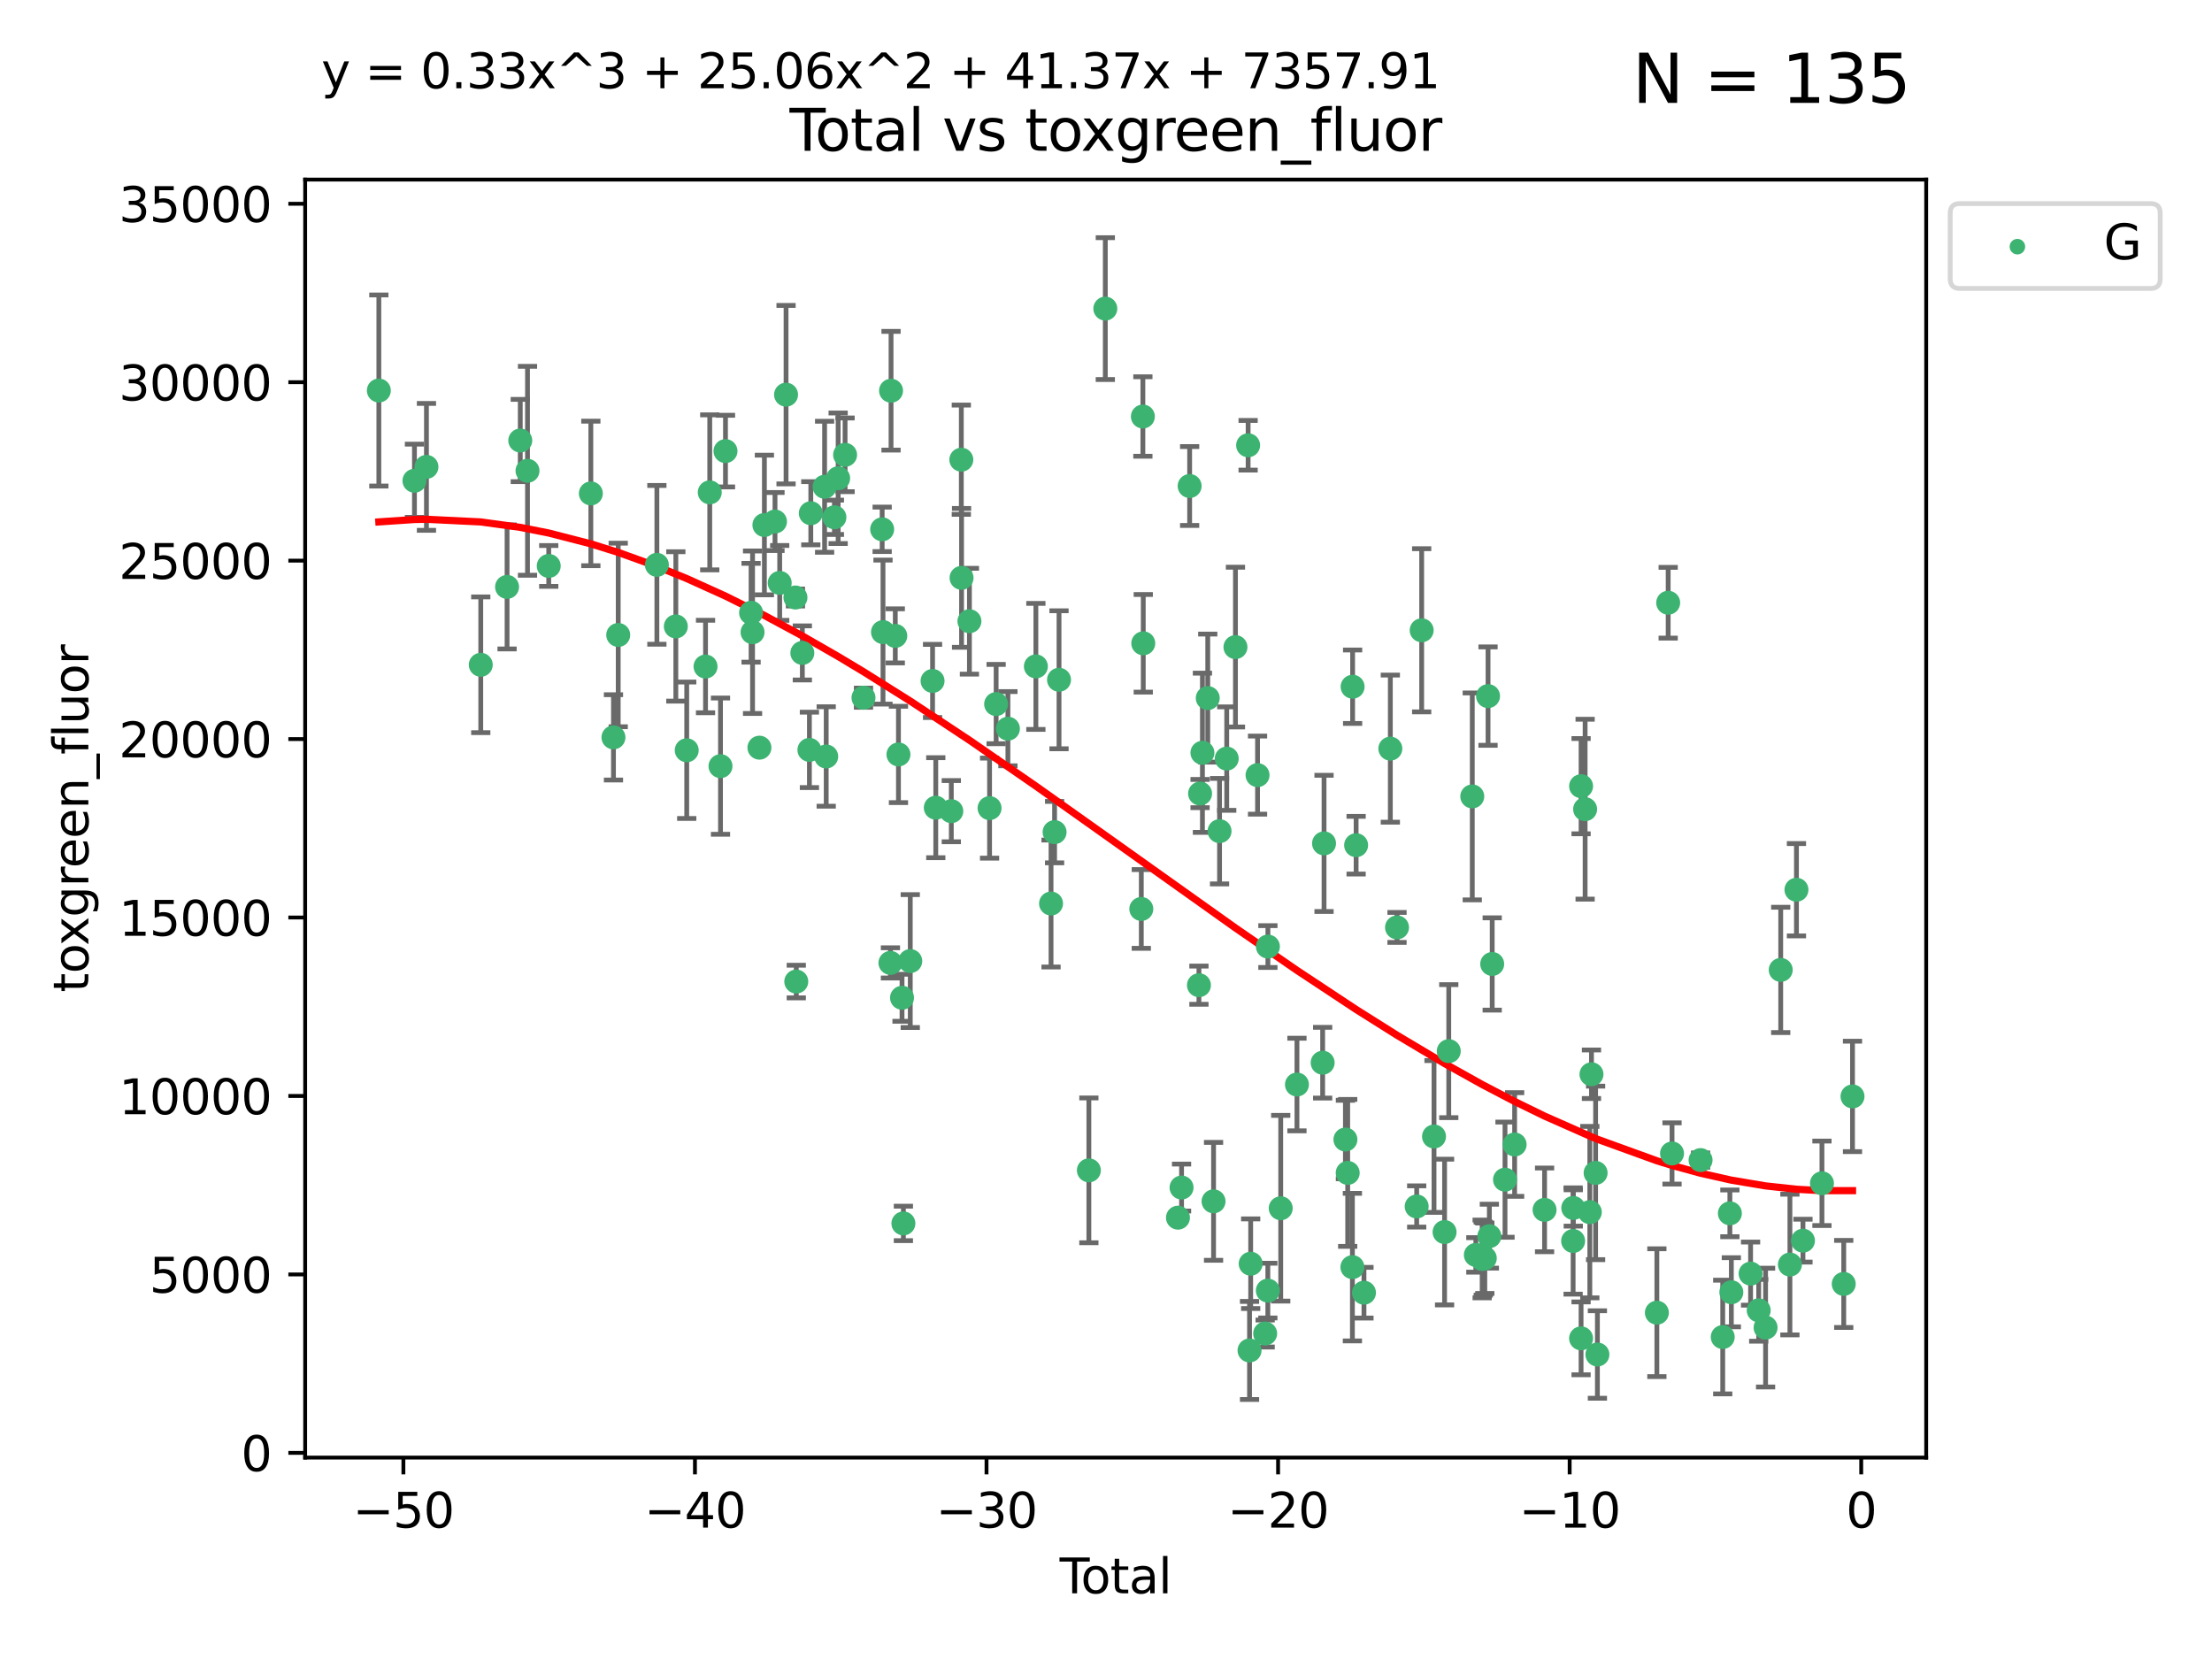 <?xml version="1.0" encoding="utf-8" standalone="no"?>
<!DOCTYPE svg PUBLIC "-//W3C//DTD SVG 1.1//EN"
  "http://www.w3.org/Graphics/SVG/1.1/DTD/svg11.dtd">
<svg xmlns:xlink="http://www.w3.org/1999/xlink" width="460.8pt" height="345.6pt" viewBox="0 0 460.8 345.6" xmlns="http://www.w3.org/2000/svg" version="1.1">
 <defs>
  <style type="text/css">*{stroke-linejoin: round; stroke-linecap: butt}</style>
 </defs>
 <g id="figure_1">
  <g id="patch_1">
   <path d="M 0 345.6 
L 460.8 345.6 
L 460.8 0 
L 0 0 
z
" style="fill: #ffffff"/>
  </g>
  <g id="axes_1">
   <g id="patch_2">
    <path d="M 63.571 303.64 
L 401.26 303.64 
L 401.26 37.411 
L 63.571 37.411 
z
" style="fill: #ffffff"/>
   </g>
   <g id="PathCollection_1">
    <defs>
     <path id="mdeef4e839a" d="M 0 1.118 
C 0.297 1.118 0.581 1 0.791 0.791 
C 1 0.581 1.118 0.297 1.118 0 
C 1.118 -0.297 1 -0.581 0.791 -0.791 
C 0.581 -1 0.297 -1.118 0 -1.118 
C -0.297 -1.118 -0.581 -1 -0.791 -0.791 
C -1 -0.581 -1.118 -0.297 -1.118 0 
C -1.118 0.297 -1 0.581 -0.791 0.791 
C -0.581 1 -0.297 1.118 0 1.118 
z
" style="stroke: #3cb371"/>
    </defs>
    <g clip-path="url(#p38f710d3a0)">
     <use xlink:href="#mdeef4e839a" x="78.921" y="81.352" style="fill: #3cb371; stroke: #3cb371"/>
     <use xlink:href="#mdeef4e839a" x="86.339" y="100.148" style="fill: #3cb371; stroke: #3cb371"/>
     <use xlink:href="#mdeef4e839a" x="88.838" y="97.261" style="fill: #3cb371; stroke: #3cb371"/>
     <use xlink:href="#mdeef4e839a" x="100.152" y="138.488" style="fill: #3cb371; stroke: #3cb371"/>
     <use xlink:href="#mdeef4e839a" x="105.631" y="122.265" style="fill: #3cb371; stroke: #3cb371"/>
     <use xlink:href="#mdeef4e839a" x="108.382" y="91.767" style="fill: #3cb371; stroke: #3cb371"/>
     <use xlink:href="#mdeef4e839a" x="109.89" y="98.072" style="fill: #3cb371; stroke: #3cb371"/>
     <use xlink:href="#mdeef4e839a" x="114.312" y="117.895" style="fill: #3cb371; stroke: #3cb371"/>
     <use xlink:href="#mdeef4e839a" x="123.084" y="102.792" style="fill: #3cb371; stroke: #3cb371"/>
     <use xlink:href="#mdeef4e839a" x="127.796" y="153.607" style="fill: #3cb371; stroke: #3cb371"/>
     <use xlink:href="#mdeef4e839a" x="128.787" y="132.275" style="fill: #3cb371; stroke: #3cb371"/>
     <use xlink:href="#mdeef4e839a" x="136.84" y="117.668" style="fill: #3cb371; stroke: #3cb371"/>
     <use xlink:href="#mdeef4e839a" x="140.788" y="130.495" style="fill: #3cb371; stroke: #3cb371"/>
     <use xlink:href="#mdeef4e839a" x="143.057" y="156.294" style="fill: #3cb371; stroke: #3cb371"/>
     <use xlink:href="#mdeef4e839a" x="146.976" y="138.85" style="fill: #3cb371; stroke: #3cb371"/>
     <use xlink:href="#mdeef4e839a" x="147.855" y="102.568" style="fill: #3cb371; stroke: #3cb371"/>
     <use xlink:href="#mdeef4e839a" x="150.093" y="159.604" style="fill: #3cb371; stroke: #3cb371"/>
     <use xlink:href="#mdeef4e839a" x="151.134" y="93.971" style="fill: #3cb371; stroke: #3cb371"/>
     <use xlink:href="#mdeef4e839a" x="156.464" y="127.647" style="fill: #3cb371; stroke: #3cb371"/>
     <use xlink:href="#mdeef4e839a" x="156.772" y="131.705" style="fill: #3cb371; stroke: #3cb371"/>
     <use xlink:href="#mdeef4e839a" x="158.203" y="155.753" style="fill: #3cb371; stroke: #3cb371"/>
     <use xlink:href="#mdeef4e839a" x="159.239" y="109.367" style="fill: #3cb371; stroke: #3cb371"/>
     <use xlink:href="#mdeef4e839a" x="161.446" y="108.645" style="fill: #3cb371; stroke: #3cb371"/>
     <use xlink:href="#mdeef4e839a" x="162.427" y="121.431" style="fill: #3cb371; stroke: #3cb371"/>
     <use xlink:href="#mdeef4e839a" x="163.749" y="82.216" style="fill: #3cb371; stroke: #3cb371"/>
     <use xlink:href="#mdeef4e839a" x="165.705" y="124.469" style="fill: #3cb371; stroke: #3cb371"/>
     <use xlink:href="#mdeef4e839a" x="165.879" y="204.475" style="fill: #3cb371; stroke: #3cb371"/>
     <use xlink:href="#mdeef4e839a" x="167.142" y="136.016" style="fill: #3cb371; stroke: #3cb371"/>
     <use xlink:href="#mdeef4e839a" x="168.616" y="156.216" style="fill: #3cb371; stroke: #3cb371"/>
     <use xlink:href="#mdeef4e839a" x="168.906" y="106.915" style="fill: #3cb371; stroke: #3cb371"/>
     <use xlink:href="#mdeef4e839a" x="171.78" y="101.401" style="fill: #3cb371; stroke: #3cb371"/>
     <use xlink:href="#mdeef4e839a" x="172.113" y="157.589" style="fill: #3cb371; stroke: #3cb371"/>
     <use xlink:href="#mdeef4e839a" x="173.824" y="107.762" style="fill: #3cb371; stroke: #3cb371"/>
     <use xlink:href="#mdeef4e839a" x="174.603" y="99.628" style="fill: #3cb371; stroke: #3cb371"/>
     <use xlink:href="#mdeef4e839a" x="176.047" y="94.75" style="fill: #3cb371; stroke: #3cb371"/>
     <use xlink:href="#mdeef4e839a" x="179.882" y="145.345" style="fill: #3cb371; stroke: #3cb371"/>
     <use xlink:href="#mdeef4e839a" x="183.77" y="110.268" style="fill: #3cb371; stroke: #3cb371"/>
     <use xlink:href="#mdeef4e839a" x="183.945" y="131.676" style="fill: #3cb371; stroke: #3cb371"/>
     <use xlink:href="#mdeef4e839a" x="185.495" y="200.587" style="fill: #3cb371; stroke: #3cb371"/>
     <use xlink:href="#mdeef4e839a" x="185.62" y="81.397" style="fill: #3cb371; stroke: #3cb371"/>
     <use xlink:href="#mdeef4e839a" x="186.505" y="132.467" style="fill: #3cb371; stroke: #3cb371"/>
     <use xlink:href="#mdeef4e839a" x="187.165" y="157.166" style="fill: #3cb371; stroke: #3cb371"/>
     <use xlink:href="#mdeef4e839a" x="187.909" y="207.851" style="fill: #3cb371; stroke: #3cb371"/>
     <use xlink:href="#mdeef4e839a" x="188.194" y="254.859" style="fill: #3cb371; stroke: #3cb371"/>
     <use xlink:href="#mdeef4e839a" x="189.625" y="200.208" style="fill: #3cb371; stroke: #3cb371"/>
     <use xlink:href="#mdeef4e839a" x="194.27" y="141.853" style="fill: #3cb371; stroke: #3cb371"/>
     <use xlink:href="#mdeef4e839a" x="194.94" y="168.257" style="fill: #3cb371; stroke: #3cb371"/>
     <use xlink:href="#mdeef4e839a" x="198.174" y="168.983" style="fill: #3cb371; stroke: #3cb371"/>
     <use xlink:href="#mdeef4e839a" x="200.26" y="95.762" style="fill: #3cb371; stroke: #3cb371"/>
     <use xlink:href="#mdeef4e839a" x="200.31" y="120.377" style="fill: #3cb371; stroke: #3cb371"/>
     <use xlink:href="#mdeef4e839a" x="201.949" y="129.411" style="fill: #3cb371; stroke: #3cb371"/>
     <use xlink:href="#mdeef4e839a" x="206.145" y="168.346" style="fill: #3cb371; stroke: #3cb371"/>
     <use xlink:href="#mdeef4e839a" x="207.512" y="146.671" style="fill: #3cb371; stroke: #3cb371"/>
     <use xlink:href="#mdeef4e839a" x="209.967" y="151.799" style="fill: #3cb371; stroke: #3cb371"/>
     <use xlink:href="#mdeef4e839a" x="215.791" y="138.821" style="fill: #3cb371; stroke: #3cb371"/>
     <use xlink:href="#mdeef4e839a" x="218.951" y="188.22" style="fill: #3cb371; stroke: #3cb371"/>
     <use xlink:href="#mdeef4e839a" x="219.69" y="173.347" style="fill: #3cb371; stroke: #3cb371"/>
     <use xlink:href="#mdeef4e839a" x="220.613" y="141.609" style="fill: #3cb371; stroke: #3cb371"/>
     <use xlink:href="#mdeef4e839a" x="226.832" y="243.806" style="fill: #3cb371; stroke: #3cb371"/>
     <use xlink:href="#mdeef4e839a" x="230.257" y="64.286" style="fill: #3cb371; stroke: #3cb371"/>
     <use xlink:href="#mdeef4e839a" x="237.754" y="189.351" style="fill: #3cb371; stroke: #3cb371"/>
     <use xlink:href="#mdeef4e839a" x="238.082" y="86.767" style="fill: #3cb371; stroke: #3cb371"/>
     <use xlink:href="#mdeef4e839a" x="238.163" y="134.014" style="fill: #3cb371; stroke: #3cb371"/>
     <use xlink:href="#mdeef4e839a" x="245.39" y="253.661" style="fill: #3cb371; stroke: #3cb371"/>
     <use xlink:href="#mdeef4e839a" x="246.139" y="247.387" style="fill: #3cb371; stroke: #3cb371"/>
     <use xlink:href="#mdeef4e839a" x="247.824" y="101.246" style="fill: #3cb371; stroke: #3cb371"/>
     <use xlink:href="#mdeef4e839a" x="249.761" y="205.233" style="fill: #3cb371; stroke: #3cb371"/>
     <use xlink:href="#mdeef4e839a" x="249.998" y="165.313" style="fill: #3cb371; stroke: #3cb371"/>
     <use xlink:href="#mdeef4e839a" x="250.488" y="156.814" style="fill: #3cb371; stroke: #3cb371"/>
     <use xlink:href="#mdeef4e839a" x="251.597" y="145.427" style="fill: #3cb371; stroke: #3cb371"/>
     <use xlink:href="#mdeef4e839a" x="252.806" y="250.261" style="fill: #3cb371; stroke: #3cb371"/>
     <use xlink:href="#mdeef4e839a" x="254.054" y="173.146" style="fill: #3cb371; stroke: #3cb371"/>
     <use xlink:href="#mdeef4e839a" x="255.55" y="158.027" style="fill: #3cb371; stroke: #3cb371"/>
     <use xlink:href="#mdeef4e839a" x="257.368" y="134.804" style="fill: #3cb371; stroke: #3cb371"/>
     <use xlink:href="#mdeef4e839a" x="260.007" y="92.759" style="fill: #3cb371; stroke: #3cb371"/>
     <use xlink:href="#mdeef4e839a" x="260.301" y="281.325" style="fill: #3cb371; stroke: #3cb371"/>
     <use xlink:href="#mdeef4e839a" x="260.539" y="263.255" style="fill: #3cb371; stroke: #3cb371"/>
     <use xlink:href="#mdeef4e839a" x="261.969" y="161.471" style="fill: #3cb371; stroke: #3cb371"/>
     <use xlink:href="#mdeef4e839a" x="263.554" y="277.799" style="fill: #3cb371; stroke: #3cb371"/>
     <use xlink:href="#mdeef4e839a" x="264.114" y="268.856" style="fill: #3cb371; stroke: #3cb371"/>
     <use xlink:href="#mdeef4e839a" x="264.127" y="197.186" style="fill: #3cb371; stroke: #3cb371"/>
     <use xlink:href="#mdeef4e839a" x="266.798" y="251.7" style="fill: #3cb371; stroke: #3cb371"/>
     <use xlink:href="#mdeef4e839a" x="270.179" y="225.927" style="fill: #3cb371; stroke: #3cb371"/>
     <use xlink:href="#mdeef4e839a" x="275.532" y="221.381" style="fill: #3cb371; stroke: #3cb371"/>
     <use xlink:href="#mdeef4e839a" x="275.821" y="175.692" style="fill: #3cb371; stroke: #3cb371"/>
     <use xlink:href="#mdeef4e839a" x="280.275" y="237.384" style="fill: #3cb371; stroke: #3cb371"/>
     <use xlink:href="#mdeef4e839a" x="280.751" y="244.335" style="fill: #3cb371; stroke: #3cb371"/>
     <use xlink:href="#mdeef4e839a" x="281.73" y="263.967" style="fill: #3cb371; stroke: #3cb371"/>
     <use xlink:href="#mdeef4e839a" x="281.774" y="143.057" style="fill: #3cb371; stroke: #3cb371"/>
     <use xlink:href="#mdeef4e839a" x="282.505" y="176.07" style="fill: #3cb371; stroke: #3cb371"/>
     <use xlink:href="#mdeef4e839a" x="284.14" y="269.292" style="fill: #3cb371; stroke: #3cb371"/>
     <use xlink:href="#mdeef4e839a" x="289.633" y="155.953" style="fill: #3cb371; stroke: #3cb371"/>
     <use xlink:href="#mdeef4e839a" x="291.025" y="193.197" style="fill: #3cb371; stroke: #3cb371"/>
     <use xlink:href="#mdeef4e839a" x="295.122" y="251.327" style="fill: #3cb371; stroke: #3cb371"/>
     <use xlink:href="#mdeef4e839a" x="296.16" y="131.301" style="fill: #3cb371; stroke: #3cb371"/>
     <use xlink:href="#mdeef4e839a" x="298.732" y="236.753" style="fill: #3cb371; stroke: #3cb371"/>
     <use xlink:href="#mdeef4e839a" x="300.931" y="256.659" style="fill: #3cb371; stroke: #3cb371"/>
     <use xlink:href="#mdeef4e839a" x="301.805" y="218.974" style="fill: #3cb371; stroke: #3cb371"/>
     <use xlink:href="#mdeef4e839a" x="306.701" y="165.908" style="fill: #3cb371; stroke: #3cb371"/>
     <use xlink:href="#mdeef4e839a" x="307.446" y="261.421" style="fill: #3cb371; stroke: #3cb371"/>
     <use xlink:href="#mdeef4e839a" x="308.762" y="262.264" style="fill: #3cb371; stroke: #3cb371"/>
     <use xlink:href="#mdeef4e839a" x="308.986" y="262.208" style="fill: #3cb371; stroke: #3cb371"/>
     <use xlink:href="#mdeef4e839a" x="309.311" y="262.112" style="fill: #3cb371; stroke: #3cb371"/>
     <use xlink:href="#mdeef4e839a" x="309.986" y="145.01" style="fill: #3cb371; stroke: #3cb371"/>
     <use xlink:href="#mdeef4e839a" x="310.26" y="257.517" style="fill: #3cb371; stroke: #3cb371"/>
     <use xlink:href="#mdeef4e839a" x="310.853" y="200.814" style="fill: #3cb371; stroke: #3cb371"/>
     <use xlink:href="#mdeef4e839a" x="313.521" y="245.746" style="fill: #3cb371; stroke: #3cb371"/>
     <use xlink:href="#mdeef4e839a" x="315.524" y="238.421" style="fill: #3cb371; stroke: #3cb371"/>
     <use xlink:href="#mdeef4e839a" x="321.762" y="252.039" style="fill: #3cb371; stroke: #3cb371"/>
     <use xlink:href="#mdeef4e839a" x="327.711" y="258.52" style="fill: #3cb371; stroke: #3cb371"/>
     <use xlink:href="#mdeef4e839a" x="327.742" y="251.637" style="fill: #3cb371; stroke: #3cb371"/>
     <use xlink:href="#mdeef4e839a" x="329.366" y="278.805" style="fill: #3cb371; stroke: #3cb371"/>
     <use xlink:href="#mdeef4e839a" x="329.369" y="163.776" style="fill: #3cb371; stroke: #3cb371"/>
     <use xlink:href="#mdeef4e839a" x="330.211" y="168.568" style="fill: #3cb371; stroke: #3cb371"/>
     <use xlink:href="#mdeef4e839a" x="331.188" y="252.509" style="fill: #3cb371; stroke: #3cb371"/>
     <use xlink:href="#mdeef4e839a" x="331.534" y="223.788" style="fill: #3cb371; stroke: #3cb371"/>
     <use xlink:href="#mdeef4e839a" x="332.395" y="244.339" style="fill: #3cb371; stroke: #3cb371"/>
     <use xlink:href="#mdeef4e839a" x="332.769" y="282.168" style="fill: #3cb371; stroke: #3cb371"/>
     <use xlink:href="#mdeef4e839a" x="345.157" y="273.456" style="fill: #3cb371; stroke: #3cb371"/>
     <use xlink:href="#mdeef4e839a" x="347.512" y="125.561" style="fill: #3cb371; stroke: #3cb371"/>
     <use xlink:href="#mdeef4e839a" x="348.316" y="240.287" style="fill: #3cb371; stroke: #3cb371"/>
     <use xlink:href="#mdeef4e839a" x="354.261" y="241.67" style="fill: #3cb371; stroke: #3cb371"/>
     <use xlink:href="#mdeef4e839a" x="358.876" y="278.528" style="fill: #3cb371; stroke: #3cb371"/>
     <use xlink:href="#mdeef4e839a" x="360.365" y="252.76" style="fill: #3cb371; stroke: #3cb371"/>
     <use xlink:href="#mdeef4e839a" x="360.67" y="269.199" style="fill: #3cb371; stroke: #3cb371"/>
     <use xlink:href="#mdeef4e839a" x="364.679" y="265.318" style="fill: #3cb371; stroke: #3cb371"/>
     <use xlink:href="#mdeef4e839a" x="366.37" y="272.964" style="fill: #3cb371; stroke: #3cb371"/>
     <use xlink:href="#mdeef4e839a" x="367.803" y="276.562" style="fill: #3cb371; stroke: #3cb371"/>
     <use xlink:href="#mdeef4e839a" x="370.957" y="202.048" style="fill: #3cb371; stroke: #3cb371"/>
     <use xlink:href="#mdeef4e839a" x="372.872" y="263.428" style="fill: #3cb371; stroke: #3cb371"/>
     <use xlink:href="#mdeef4e839a" x="374.235" y="185.35" style="fill: #3cb371; stroke: #3cb371"/>
     <use xlink:href="#mdeef4e839a" x="375.59" y="258.453" style="fill: #3cb371; stroke: #3cb371"/>
     <use xlink:href="#mdeef4e839a" x="379.546" y="246.501" style="fill: #3cb371; stroke: #3cb371"/>
     <use xlink:href="#mdeef4e839a" x="384.084" y="267.466" style="fill: #3cb371; stroke: #3cb371"/>
     <use xlink:href="#mdeef4e839a" x="385.911" y="228.404" style="fill: #3cb371; stroke: #3cb371"/>
    </g>
   </g>
   <g id="matplotlib.axis_1">
    <g id="xtick_1">
     <g id="line2d_1">
      <defs>
       <path id="m904e5fb764" d="M 0 0 
L 0 3.5 
" style="stroke: #000000; stroke-width: 0.8"/>
      </defs>
      <g>
       <use xlink:href="#m904e5fb764" x="84.033" y="303.64" style="stroke: #000000; stroke-width: 0.8"/>
      </g>
     </g>
     <g id="text_1">
      <!-- −50 -->
      <g transform="translate(73.48 318.238)scale(0.1 -0.1)">
       <defs>
        <path id="DejaVuSans-2212" d="M 678 2272 
L 4684 2272 
L 4684 1741 
L 678 1741 
L 678 2272 
z
" transform="scale(0.016)"/>
        <path id="DejaVuSans-35" d="M 691 4666 
L 3169 4666 
L 3169 4134 
L 1269 4134 
L 1269 2991 
Q 1406 3038 1543 3061 
Q 1681 3084 1819 3084 
Q 2600 3084 3056 2656 
Q 3513 2228 3513 1497 
Q 3513 744 3044 326 
Q 2575 -91 1722 -91 
Q 1428 -91 1123 -41 
Q 819 9 494 109 
L 494 744 
Q 775 591 1075 516 
Q 1375 441 1709 441 
Q 2250 441 2565 725 
Q 2881 1009 2881 1497 
Q 2881 1984 2565 2268 
Q 2250 2553 1709 2553 
Q 1456 2553 1204 2497 
Q 953 2441 691 2322 
L 691 4666 
z
" transform="scale(0.016)"/>
        <path id="DejaVuSans-30" d="M 2034 4250 
Q 1547 4250 1301 3770 
Q 1056 3291 1056 2328 
Q 1056 1369 1301 889 
Q 1547 409 2034 409 
Q 2525 409 2770 889 
Q 3016 1369 3016 2328 
Q 3016 3291 2770 3770 
Q 2525 4250 2034 4250 
z
M 2034 4750 
Q 2819 4750 3233 4129 
Q 3647 3509 3647 2328 
Q 3647 1150 3233 529 
Q 2819 -91 2034 -91 
Q 1250 -91 836 529 
Q 422 1150 422 2328 
Q 422 3509 836 4129 
Q 1250 4750 2034 4750 
z
" transform="scale(0.016)"/>
       </defs>
       <use xlink:href="#DejaVuSans-2212"/>
       <use xlink:href="#DejaVuSans-35" x="83.789"/>
       <use xlink:href="#DejaVuSans-30" x="147.412"/>
      </g>
     </g>
    </g>
    <g id="xtick_2">
     <g id="line2d_2">
      <g>
       <use xlink:href="#m904e5fb764" x="144.772" y="303.64" style="stroke: #000000; stroke-width: 0.8"/>
      </g>
     </g>
     <g id="text_2">
      <!-- −40 -->
      <g transform="translate(134.219 318.238)scale(0.1 -0.1)">
       <defs>
        <path id="DejaVuSans-34" d="M 2419 4116 
L 825 1625 
L 2419 1625 
L 2419 4116 
z
M 2253 4666 
L 3047 4666 
L 3047 1625 
L 3713 1625 
L 3713 1100 
L 3047 1100 
L 3047 0 
L 2419 0 
L 2419 1100 
L 313 1100 
L 313 1709 
L 2253 4666 
z
" transform="scale(0.016)"/>
       </defs>
       <use xlink:href="#DejaVuSans-2212"/>
       <use xlink:href="#DejaVuSans-34" x="83.789"/>
       <use xlink:href="#DejaVuSans-30" x="147.412"/>
      </g>
     </g>
    </g>
    <g id="xtick_3">
     <g id="line2d_3">
      <g>
       <use xlink:href="#m904e5fb764" x="205.51" y="303.64" style="stroke: #000000; stroke-width: 0.8"/>
      </g>
     </g>
     <g id="text_3">
      <!-- −30 -->
      <g transform="translate(194.958 318.238)scale(0.1 -0.1)">
       <defs>
        <path id="DejaVuSans-33" d="M 2597 2516 
Q 3050 2419 3304 2112 
Q 3559 1806 3559 1356 
Q 3559 666 3084 287 
Q 2609 -91 1734 -91 
Q 1441 -91 1130 -33 
Q 819 25 488 141 
L 488 750 
Q 750 597 1062 519 
Q 1375 441 1716 441 
Q 2309 441 2620 675 
Q 2931 909 2931 1356 
Q 2931 1769 2642 2001 
Q 2353 2234 1838 2234 
L 1294 2234 
L 1294 2753 
L 1863 2753 
Q 2328 2753 2575 2939 
Q 2822 3125 2822 3475 
Q 2822 3834 2567 4026 
Q 2313 4219 1838 4219 
Q 1578 4219 1281 4162 
Q 984 4106 628 3988 
L 628 4550 
Q 988 4650 1302 4700 
Q 1616 4750 1894 4750 
Q 2613 4750 3031 4423 
Q 3450 4097 3450 3541 
Q 3450 3153 3228 2886 
Q 3006 2619 2597 2516 
z
" transform="scale(0.016)"/>
       </defs>
       <use xlink:href="#DejaVuSans-2212"/>
       <use xlink:href="#DejaVuSans-33" x="83.789"/>
       <use xlink:href="#DejaVuSans-30" x="147.412"/>
      </g>
     </g>
    </g>
    <g id="xtick_4">
     <g id="line2d_4">
      <g>
       <use xlink:href="#m904e5fb764" x="266.249" y="303.64" style="stroke: #000000; stroke-width: 0.8"/>
      </g>
     </g>
     <g id="text_4">
      <!-- −20 -->
      <g transform="translate(255.697 318.238)scale(0.1 -0.1)">
       <defs>
        <path id="DejaVuSans-32" d="M 1228 531 
L 3431 531 
L 3431 0 
L 469 0 
L 469 531 
Q 828 903 1448 1529 
Q 2069 2156 2228 2338 
Q 2531 2678 2651 2914 
Q 2772 3150 2772 3378 
Q 2772 3750 2511 3984 
Q 2250 4219 1831 4219 
Q 1534 4219 1204 4116 
Q 875 4013 500 3803 
L 500 4441 
Q 881 4594 1212 4672 
Q 1544 4750 1819 4750 
Q 2544 4750 2975 4387 
Q 3406 4025 3406 3419 
Q 3406 3131 3298 2873 
Q 3191 2616 2906 2266 
Q 2828 2175 2409 1742 
Q 1991 1309 1228 531 
z
" transform="scale(0.016)"/>
       </defs>
       <use xlink:href="#DejaVuSans-2212"/>
       <use xlink:href="#DejaVuSans-32" x="83.789"/>
       <use xlink:href="#DejaVuSans-30" x="147.412"/>
      </g>
     </g>
    </g>
    <g id="xtick_5">
     <g id="line2d_5">
      <g>
       <use xlink:href="#m904e5fb764" x="326.988" y="303.64" style="stroke: #000000; stroke-width: 0.8"/>
      </g>
     </g>
     <g id="text_5">
      <!-- −10 -->
      <g transform="translate(316.436 318.238)scale(0.1 -0.1)">
       <defs>
        <path id="DejaVuSans-31" d="M 794 531 
L 1825 531 
L 1825 4091 
L 703 3866 
L 703 4441 
L 1819 4666 
L 2450 4666 
L 2450 531 
L 3481 531 
L 3481 0 
L 794 0 
L 794 531 
z
" transform="scale(0.016)"/>
       </defs>
       <use xlink:href="#DejaVuSans-2212"/>
       <use xlink:href="#DejaVuSans-31" x="83.789"/>
       <use xlink:href="#DejaVuSans-30" x="147.412"/>
      </g>
     </g>
    </g>
    <g id="xtick_6">
     <g id="line2d_6">
      <g>
       <use xlink:href="#m904e5fb764" x="387.727" y="303.64" style="stroke: #000000; stroke-width: 0.8"/>
      </g>
     </g>
     <g id="text_6">
      <!-- 0 -->
      <g transform="translate(384.546 318.238)scale(0.1 -0.1)">
       <use xlink:href="#DejaVuSans-30"/>
      </g>
     </g>
    </g>
    <g id="text_7">
     <!-- Total -->
     <g transform="translate(220.739 331.917)scale(0.1 -0.1)">
      <defs>
       <path id="DejaVuSans-54" d="M -19 4666 
L 3928 4666 
L 3928 4134 
L 2272 4134 
L 2272 0 
L 1638 0 
L 1638 4134 
L -19 4134 
L -19 4666 
z
" transform="scale(0.016)"/>
       <path id="DejaVuSans-6f" d="M 1959 3097 
Q 1497 3097 1228 2736 
Q 959 2375 959 1747 
Q 959 1119 1226 758 
Q 1494 397 1959 397 
Q 2419 397 2687 759 
Q 2956 1122 2956 1747 
Q 2956 2369 2687 2733 
Q 2419 3097 1959 3097 
z
M 1959 3584 
Q 2709 3584 3137 3096 
Q 3566 2609 3566 1747 
Q 3566 888 3137 398 
Q 2709 -91 1959 -91 
Q 1206 -91 779 398 
Q 353 888 353 1747 
Q 353 2609 779 3096 
Q 1206 3584 1959 3584 
z
" transform="scale(0.016)"/>
       <path id="DejaVuSans-74" d="M 1172 4494 
L 1172 3500 
L 2356 3500 
L 2356 3053 
L 1172 3053 
L 1172 1153 
Q 1172 725 1289 603 
Q 1406 481 1766 481 
L 2356 481 
L 2356 0 
L 1766 0 
Q 1100 0 847 248 
Q 594 497 594 1153 
L 594 3053 
L 172 3053 
L 172 3500 
L 594 3500 
L 594 4494 
L 1172 4494 
z
" transform="scale(0.016)"/>
       <path id="DejaVuSans-61" d="M 2194 1759 
Q 1497 1759 1228 1600 
Q 959 1441 959 1056 
Q 959 750 1161 570 
Q 1363 391 1709 391 
Q 2188 391 2477 730 
Q 2766 1069 2766 1631 
L 2766 1759 
L 2194 1759 
z
M 3341 1997 
L 3341 0 
L 2766 0 
L 2766 531 
Q 2569 213 2275 61 
Q 1981 -91 1556 -91 
Q 1019 -91 701 211 
Q 384 513 384 1019 
Q 384 1609 779 1909 
Q 1175 2209 1959 2209 
L 2766 2209 
L 2766 2266 
Q 2766 2663 2505 2880 
Q 2244 3097 1772 3097 
Q 1472 3097 1187 3025 
Q 903 2953 641 2809 
L 641 3341 
Q 956 3463 1253 3523 
Q 1550 3584 1831 3584 
Q 2591 3584 2966 3190 
Q 3341 2797 3341 1997 
z
" transform="scale(0.016)"/>
       <path id="DejaVuSans-6c" d="M 603 4863 
L 1178 4863 
L 1178 0 
L 603 0 
L 603 4863 
z
" transform="scale(0.016)"/>
      </defs>
      <use xlink:href="#DejaVuSans-54"/>
      <use xlink:href="#DejaVuSans-6f" x="44.084"/>
      <use xlink:href="#DejaVuSans-74" x="105.266"/>
      <use xlink:href="#DejaVuSans-61" x="144.475"/>
      <use xlink:href="#DejaVuSans-6c" x="205.754"/>
     </g>
    </g>
   </g>
   <g id="matplotlib.axis_2">
    <g id="ytick_1">
     <g id="line2d_7">
      <defs>
       <path id="m8c65386e58" d="M 0 0 
L -3.5 0 
" style="stroke: #000000; stroke-width: 0.8"/>
      </defs>
      <g>
       <use xlink:href="#m8c65386e58" x="63.571" y="302.657" style="stroke: #000000; stroke-width: 0.8"/>
      </g>
     </g>
     <g id="text_8">
      <!-- 0 -->
      <g transform="translate(50.209 306.456)scale(0.1 -0.1)">
       <use xlink:href="#DejaVuSans-30"/>
      </g>
     </g>
    </g>
    <g id="ytick_2">
     <g id="line2d_8">
      <g>
       <use xlink:href="#m8c65386e58" x="63.571" y="265.484" style="stroke: #000000; stroke-width: 0.8"/>
      </g>
     </g>
     <g id="text_9">
      <!-- 5000 -->
      <g transform="translate(31.121 269.283)scale(0.1 -0.1)">
       <use xlink:href="#DejaVuSans-35"/>
       <use xlink:href="#DejaVuSans-30" x="63.623"/>
       <use xlink:href="#DejaVuSans-30" x="127.246"/>
       <use xlink:href="#DejaVuSans-30" x="190.869"/>
      </g>
     </g>
    </g>
    <g id="ytick_3">
     <g id="line2d_9">
      <g>
       <use xlink:href="#m8c65386e58" x="63.571" y="228.311" style="stroke: #000000; stroke-width: 0.8"/>
      </g>
     </g>
     <g id="text_10">
      <!-- 10000 -->
      <g transform="translate(24.759 232.11)scale(0.1 -0.1)">
       <use xlink:href="#DejaVuSans-31"/>
       <use xlink:href="#DejaVuSans-30" x="63.623"/>
       <use xlink:href="#DejaVuSans-30" x="127.246"/>
       <use xlink:href="#DejaVuSans-30" x="190.869"/>
       <use xlink:href="#DejaVuSans-30" x="254.492"/>
      </g>
     </g>
    </g>
    <g id="ytick_4">
     <g id="line2d_10">
      <g>
       <use xlink:href="#m8c65386e58" x="63.571" y="191.138" style="stroke: #000000; stroke-width: 0.8"/>
      </g>
     </g>
     <g id="text_11">
      <!-- 15000 -->
      <g transform="translate(24.759 194.937)scale(0.1 -0.1)">
       <use xlink:href="#DejaVuSans-31"/>
       <use xlink:href="#DejaVuSans-35" x="63.623"/>
       <use xlink:href="#DejaVuSans-30" x="127.246"/>
       <use xlink:href="#DejaVuSans-30" x="190.869"/>
       <use xlink:href="#DejaVuSans-30" x="254.492"/>
      </g>
     </g>
    </g>
    <g id="ytick_5">
     <g id="line2d_11">
      <g>
       <use xlink:href="#m8c65386e58" x="63.571" y="153.965" style="stroke: #000000; stroke-width: 0.8"/>
      </g>
     </g>
     <g id="text_12">
      <!-- 20000 -->
      <g transform="translate(24.759 157.764)scale(0.1 -0.1)">
       <use xlink:href="#DejaVuSans-32"/>
       <use xlink:href="#DejaVuSans-30" x="63.623"/>
       <use xlink:href="#DejaVuSans-30" x="127.246"/>
       <use xlink:href="#DejaVuSans-30" x="190.869"/>
       <use xlink:href="#DejaVuSans-30" x="254.492"/>
      </g>
     </g>
    </g>
    <g id="ytick_6">
     <g id="line2d_12">
      <g>
       <use xlink:href="#m8c65386e58" x="63.571" y="116.792" style="stroke: #000000; stroke-width: 0.8"/>
      </g>
     </g>
     <g id="text_13">
      <!-- 25000 -->
      <g transform="translate(24.759 120.591)scale(0.1 -0.1)">
       <use xlink:href="#DejaVuSans-32"/>
       <use xlink:href="#DejaVuSans-35" x="63.623"/>
       <use xlink:href="#DejaVuSans-30" x="127.246"/>
       <use xlink:href="#DejaVuSans-30" x="190.869"/>
       <use xlink:href="#DejaVuSans-30" x="254.492"/>
      </g>
     </g>
    </g>
    <g id="ytick_7">
     <g id="line2d_13">
      <g>
       <use xlink:href="#m8c65386e58" x="63.571" y="79.619" style="stroke: #000000; stroke-width: 0.8"/>
      </g>
     </g>
     <g id="text_14">
      <!-- 30000 -->
      <g transform="translate(24.759 83.418)scale(0.1 -0.1)">
       <use xlink:href="#DejaVuSans-33"/>
       <use xlink:href="#DejaVuSans-30" x="63.623"/>
       <use xlink:href="#DejaVuSans-30" x="127.246"/>
       <use xlink:href="#DejaVuSans-30" x="190.869"/>
       <use xlink:href="#DejaVuSans-30" x="254.492"/>
      </g>
     </g>
    </g>
    <g id="ytick_8">
     <g id="line2d_14">
      <g>
       <use xlink:href="#m8c65386e58" x="63.571" y="42.445" style="stroke: #000000; stroke-width: 0.8"/>
      </g>
     </g>
     <g id="text_15">
      <!-- 35000 -->
      <g transform="translate(24.759 46.245)scale(0.1 -0.1)">
       <use xlink:href="#DejaVuSans-33"/>
       <use xlink:href="#DejaVuSans-35" x="63.623"/>
       <use xlink:href="#DejaVuSans-30" x="127.246"/>
       <use xlink:href="#DejaVuSans-30" x="190.869"/>
       <use xlink:href="#DejaVuSans-30" x="254.492"/>
      </g>
     </g>
    </g>
    <g id="text_16">
     <!-- toxgreen_fluor -->
     <g transform="translate(18.401 206.72)rotate(-90)scale(0.1 -0.1)">
      <defs>
       <path id="DejaVuSans-78" d="M 3513 3500 
L 2247 1797 
L 3578 0 
L 2900 0 
L 1881 1375 
L 863 0 
L 184 0 
L 1544 1831 
L 300 3500 
L 978 3500 
L 1906 2253 
L 2834 3500 
L 3513 3500 
z
" transform="scale(0.016)"/>
       <path id="DejaVuSans-67" d="M 2906 1791 
Q 2906 2416 2648 2759 
Q 2391 3103 1925 3103 
Q 1463 3103 1205 2759 
Q 947 2416 947 1791 
Q 947 1169 1205 825 
Q 1463 481 1925 481 
Q 2391 481 2648 825 
Q 2906 1169 2906 1791 
z
M 3481 434 
Q 3481 -459 3084 -895 
Q 2688 -1331 1869 -1331 
Q 1566 -1331 1297 -1286 
Q 1028 -1241 775 -1147 
L 775 -588 
Q 1028 -725 1275 -790 
Q 1522 -856 1778 -856 
Q 2344 -856 2625 -561 
Q 2906 -266 2906 331 
L 2906 616 
Q 2728 306 2450 153 
Q 2172 0 1784 0 
Q 1141 0 747 490 
Q 353 981 353 1791 
Q 353 2603 747 3093 
Q 1141 3584 1784 3584 
Q 2172 3584 2450 3431 
Q 2728 3278 2906 2969 
L 2906 3500 
L 3481 3500 
L 3481 434 
z
" transform="scale(0.016)"/>
       <path id="DejaVuSans-72" d="M 2631 2963 
Q 2534 3019 2420 3045 
Q 2306 3072 2169 3072 
Q 1681 3072 1420 2755 
Q 1159 2438 1159 1844 
L 1159 0 
L 581 0 
L 581 3500 
L 1159 3500 
L 1159 2956 
Q 1341 3275 1631 3429 
Q 1922 3584 2338 3584 
Q 2397 3584 2469 3576 
Q 2541 3569 2628 3553 
L 2631 2963 
z
" transform="scale(0.016)"/>
       <path id="DejaVuSans-65" d="M 3597 1894 
L 3597 1613 
L 953 1613 
Q 991 1019 1311 708 
Q 1631 397 2203 397 
Q 2534 397 2845 478 
Q 3156 559 3463 722 
L 3463 178 
Q 3153 47 2828 -22 
Q 2503 -91 2169 -91 
Q 1331 -91 842 396 
Q 353 884 353 1716 
Q 353 2575 817 3079 
Q 1281 3584 2069 3584 
Q 2775 3584 3186 3129 
Q 3597 2675 3597 1894 
z
M 3022 2063 
Q 3016 2534 2758 2815 
Q 2500 3097 2075 3097 
Q 1594 3097 1305 2825 
Q 1016 2553 972 2059 
L 3022 2063 
z
" transform="scale(0.016)"/>
       <path id="DejaVuSans-6e" d="M 3513 2113 
L 3513 0 
L 2938 0 
L 2938 2094 
Q 2938 2591 2744 2837 
Q 2550 3084 2163 3084 
Q 1697 3084 1428 2787 
Q 1159 2491 1159 1978 
L 1159 0 
L 581 0 
L 581 3500 
L 1159 3500 
L 1159 2956 
Q 1366 3272 1645 3428 
Q 1925 3584 2291 3584 
Q 2894 3584 3203 3211 
Q 3513 2838 3513 2113 
z
" transform="scale(0.016)"/>
       <path id="DejaVuSans-5f" d="M 3263 -1063 
L 3263 -1509 
L -63 -1509 
L -63 -1063 
L 3263 -1063 
z
" transform="scale(0.016)"/>
       <path id="DejaVuSans-66" d="M 2375 4863 
L 2375 4384 
L 1825 4384 
Q 1516 4384 1395 4259 
Q 1275 4134 1275 3809 
L 1275 3500 
L 2222 3500 
L 2222 3053 
L 1275 3053 
L 1275 0 
L 697 0 
L 697 3053 
L 147 3053 
L 147 3500 
L 697 3500 
L 697 3744 
Q 697 4328 969 4595 
Q 1241 4863 1831 4863 
L 2375 4863 
z
" transform="scale(0.016)"/>
       <path id="DejaVuSans-75" d="M 544 1381 
L 544 3500 
L 1119 3500 
L 1119 1403 
Q 1119 906 1312 657 
Q 1506 409 1894 409 
Q 2359 409 2629 706 
Q 2900 1003 2900 1516 
L 2900 3500 
L 3475 3500 
L 3475 0 
L 2900 0 
L 2900 538 
Q 2691 219 2414 64 
Q 2138 -91 1772 -91 
Q 1169 -91 856 284 
Q 544 659 544 1381 
z
M 1991 3584 
L 1991 3584 
z
" transform="scale(0.016)"/>
      </defs>
      <use xlink:href="#DejaVuSans-74"/>
      <use xlink:href="#DejaVuSans-6f" x="39.209"/>
      <use xlink:href="#DejaVuSans-78" x="97.266"/>
      <use xlink:href="#DejaVuSans-67" x="156.445"/>
      <use xlink:href="#DejaVuSans-72" x="219.922"/>
      <use xlink:href="#DejaVuSans-65" x="258.785"/>
      <use xlink:href="#DejaVuSans-65" x="320.309"/>
      <use xlink:href="#DejaVuSans-6e" x="381.832"/>
      <use xlink:href="#DejaVuSans-5f" x="445.211"/>
      <use xlink:href="#DejaVuSans-66" x="495.211"/>
      <use xlink:href="#DejaVuSans-6c" x="530.416"/>
      <use xlink:href="#DejaVuSans-75" x="558.199"/>
      <use xlink:href="#DejaVuSans-6f" x="621.578"/>
      <use xlink:href="#DejaVuSans-72" x="682.76"/>
     </g>
    </g>
   </g>
   <g id="LineCollection_1">
    <path d="M 78.921 101.254 
L 78.921 61.449 
" clip-path="url(#p38f710d3a0)" style="fill: none; stroke: #696969"/>
    <path d="M 86.339 107.777 
L 86.339 92.52 
" clip-path="url(#p38f710d3a0)" style="fill: none; stroke: #696969"/>
    <path d="M 88.838 110.477 
L 88.838 84.044 
" clip-path="url(#p38f710d3a0)" style="fill: none; stroke: #696969"/>
    <path d="M 100.152 152.626 
L 100.152 124.35 
" clip-path="url(#p38f710d3a0)" style="fill: none; stroke: #696969"/>
    <path d="M 105.631 135.186 
L 105.631 109.344 
" clip-path="url(#p38f710d3a0)" style="fill: none; stroke: #696969"/>
    <path d="M 108.382 100.337 
L 108.382 83.197 
" clip-path="url(#p38f710d3a0)" style="fill: none; stroke: #696969"/>
    <path d="M 109.89 119.833 
L 109.89 76.311 
" clip-path="url(#p38f710d3a0)" style="fill: none; stroke: #696969"/>
    <path d="M 114.312 122.146 
L 114.312 113.644 
" clip-path="url(#p38f710d3a0)" style="fill: none; stroke: #696969"/>
    <path d="M 123.084 117.849 
L 123.084 87.735 
" clip-path="url(#p38f710d3a0)" style="fill: none; stroke: #696969"/>
    <path d="M 127.796 162.49 
L 127.796 144.724 
" clip-path="url(#p38f710d3a0)" style="fill: none; stroke: #696969"/>
    <path d="M 128.787 151.398 
L 128.787 113.153 
" clip-path="url(#p38f710d3a0)" style="fill: none; stroke: #696969"/>
    <path d="M 136.84 134.204 
L 136.84 101.131 
" clip-path="url(#p38f710d3a0)" style="fill: none; stroke: #696969"/>
    <path d="M 140.788 146.055 
L 140.788 114.936 
" clip-path="url(#p38f710d3a0)" style="fill: none; stroke: #696969"/>
    <path d="M 143.057 170.506 
L 143.057 142.083 
" clip-path="url(#p38f710d3a0)" style="fill: none; stroke: #696969"/>
    <path d="M 146.976 148.483 
L 146.976 129.217 
" clip-path="url(#p38f710d3a0)" style="fill: none; stroke: #696969"/>
    <path d="M 147.855 118.716 
L 147.855 86.42 
" clip-path="url(#p38f710d3a0)" style="fill: none; stroke: #696969"/>
    <path d="M 150.093 173.799 
L 150.093 145.409 
" clip-path="url(#p38f710d3a0)" style="fill: none; stroke: #696969"/>
    <path d="M 151.134 101.437 
L 151.134 86.506 
" clip-path="url(#p38f710d3a0)" style="fill: none; stroke: #696969"/>
    <path d="M 156.464 137.94 
L 156.464 117.355 
" clip-path="url(#p38f710d3a0)" style="fill: none; stroke: #696969"/>
    <path d="M 156.772 148.628 
L 156.772 114.783 
" clip-path="url(#p38f710d3a0)" style="fill: none; stroke: #696969"/>
    <path d="M 158.203 156.309 
L 158.203 155.196 
" clip-path="url(#p38f710d3a0)" style="fill: none; stroke: #696969"/>
    <path d="M 159.239 123.913 
L 159.239 94.82 
" clip-path="url(#p38f710d3a0)" style="fill: none; stroke: #696969"/>
    <path d="M 161.446 114.691 
L 161.446 102.599 
" clip-path="url(#p38f710d3a0)" style="fill: none; stroke: #696969"/>
    <path d="M 162.427 129.23 
L 162.427 113.632 
" clip-path="url(#p38f710d3a0)" style="fill: none; stroke: #696969"/>
    <path d="M 163.749 100.805 
L 163.749 63.628 
" clip-path="url(#p38f710d3a0)" style="fill: none; stroke: #696969"/>
    <path d="M 165.705 126.236 
L 165.705 122.702 
" clip-path="url(#p38f710d3a0)" style="fill: none; stroke: #696969"/>
    <path d="M 165.879 207.875 
L 165.879 201.075 
" clip-path="url(#p38f710d3a0)" style="fill: none; stroke: #696969"/>
    <path d="M 167.142 141.649 
L 167.142 130.382 
" clip-path="url(#p38f710d3a0)" style="fill: none; stroke: #696969"/>
    <path d="M 168.616 164.071 
L 168.616 148.362 
" clip-path="url(#p38f710d3a0)" style="fill: none; stroke: #696969"/>
    <path d="M 168.906 113.496 
L 168.906 100.334 
" clip-path="url(#p38f710d3a0)" style="fill: none; stroke: #696969"/>
    <path d="M 171.78 115.05 
L 171.78 87.751 
" clip-path="url(#p38f710d3a0)" style="fill: none; stroke: #696969"/>
    <path d="M 172.113 167.95 
L 172.113 147.229 
" clip-path="url(#p38f710d3a0)" style="fill: none; stroke: #696969"/>
    <path d="M 173.824 111.343 
L 173.824 104.181 
" clip-path="url(#p38f710d3a0)" style="fill: none; stroke: #696969"/>
    <path d="M 174.603 113.224 
L 174.603 86.032 
" clip-path="url(#p38f710d3a0)" style="fill: none; stroke: #696969"/>
    <path d="M 176.047 102.428 
L 176.047 87.072 
" clip-path="url(#p38f710d3a0)" style="fill: none; stroke: #696969"/>
    <path d="M 179.882 147.34 
L 179.882 143.351 
" clip-path="url(#p38f710d3a0)" style="fill: none; stroke: #696969"/>
    <path d="M 183.77 114.897 
L 183.77 105.639 
" clip-path="url(#p38f710d3a0)" style="fill: none; stroke: #696969"/>
    <path d="M 183.945 146.679 
L 183.945 116.673 
" clip-path="url(#p38f710d3a0)" style="fill: none; stroke: #696969"/>
    <path d="M 185.495 203.737 
L 185.495 197.436 
" clip-path="url(#p38f710d3a0)" style="fill: none; stroke: #696969"/>
    <path d="M 185.62 93.761 
L 185.62 69.033 
" clip-path="url(#p38f710d3a0)" style="fill: none; stroke: #696969"/>
    <path d="M 186.505 138.101 
L 186.505 126.833 
" clip-path="url(#p38f710d3a0)" style="fill: none; stroke: #696969"/>
    <path d="M 187.165 167.198 
L 187.165 147.134 
" clip-path="url(#p38f710d3a0)" style="fill: none; stroke: #696969"/>
    <path d="M 187.909 212.746 
L 187.909 202.957 
" clip-path="url(#p38f710d3a0)" style="fill: none; stroke: #696969"/>
    <path d="M 188.194 258.45 
L 188.194 251.269 
" clip-path="url(#p38f710d3a0)" style="fill: none; stroke: #696969"/>
    <path d="M 189.625 214.05 
L 189.625 186.365 
" clip-path="url(#p38f710d3a0)" style="fill: none; stroke: #696969"/>
    <path d="M 194.27 149.472 
L 194.27 134.234 
" clip-path="url(#p38f710d3a0)" style="fill: none; stroke: #696969"/>
    <path d="M 194.94 178.674 
L 194.94 157.84 
" clip-path="url(#p38f710d3a0)" style="fill: none; stroke: #696969"/>
    <path d="M 198.174 175.358 
L 198.174 162.608 
" clip-path="url(#p38f710d3a0)" style="fill: none; stroke: #696969"/>
    <path d="M 200.26 107.144 
L 200.26 84.38 
" clip-path="url(#p38f710d3a0)" style="fill: none; stroke: #696969"/>
    <path d="M 200.31 134.841 
L 200.31 105.913 
" clip-path="url(#p38f710d3a0)" style="fill: none; stroke: #696969"/>
    <path d="M 201.949 140.431 
L 201.949 118.392 
" clip-path="url(#p38f710d3a0)" style="fill: none; stroke: #696969"/>
    <path d="M 206.145 178.765 
L 206.145 157.927 
" clip-path="url(#p38f710d3a0)" style="fill: none; stroke: #696969"/>
    <path d="M 207.512 154.929 
L 207.512 138.413 
" clip-path="url(#p38f710d3a0)" style="fill: none; stroke: #696969"/>
    <path d="M 209.967 159.53 
L 209.967 144.067 
" clip-path="url(#p38f710d3a0)" style="fill: none; stroke: #696969"/>
    <path d="M 215.791 151.944 
L 215.791 125.697 
" clip-path="url(#p38f710d3a0)" style="fill: none; stroke: #696969"/>
    <path d="M 218.951 201.443 
L 218.951 174.997 
" clip-path="url(#p38f710d3a0)" style="fill: none; stroke: #696969"/>
    <path d="M 219.69 179.742 
L 219.69 166.952 
" clip-path="url(#p38f710d3a0)" style="fill: none; stroke: #696969"/>
    <path d="M 220.613 155.985 
L 220.613 127.233 
" clip-path="url(#p38f710d3a0)" style="fill: none; stroke: #696969"/>
    <path d="M 226.832 258.893 
L 226.832 228.72 
" clip-path="url(#p38f710d3a0)" style="fill: none; stroke: #696969"/>
    <path d="M 230.257 79.06 
L 230.257 49.513 
" clip-path="url(#p38f710d3a0)" style="fill: none; stroke: #696969"/>
    <path d="M 237.754 197.553 
L 237.754 181.149 
" clip-path="url(#p38f710d3a0)" style="fill: none; stroke: #696969"/>
    <path d="M 238.082 95.043 
L 238.082 78.491 
" clip-path="url(#p38f710d3a0)" style="fill: none; stroke: #696969"/>
    <path d="M 238.163 144.185 
L 238.163 123.843 
" clip-path="url(#p38f710d3a0)" style="fill: none; stroke: #696969"/>
    <path d="M 245.39 254.599 
L 245.39 252.722 
" clip-path="url(#p38f710d3a0)" style="fill: none; stroke: #696969"/>
    <path d="M 246.139 252.278 
L 246.139 242.495 
" clip-path="url(#p38f710d3a0)" style="fill: none; stroke: #696969"/>
    <path d="M 247.824 109.462 
L 247.824 93.029 
" clip-path="url(#p38f710d3a0)" style="fill: none; stroke: #696969"/>
    <path d="M 249.761 209.213 
L 249.761 201.253 
" clip-path="url(#p38f710d3a0)" style="fill: none; stroke: #696969"/>
    <path d="M 249.998 168.252 
L 249.998 162.374 
" clip-path="url(#p38f710d3a0)" style="fill: none; stroke: #696969"/>
    <path d="M 250.488 173.397 
L 250.488 140.231 
" clip-path="url(#p38f710d3a0)" style="fill: none; stroke: #696969"/>
    <path d="M 251.597 158.76 
L 251.597 132.093 
" clip-path="url(#p38f710d3a0)" style="fill: none; stroke: #696969"/>
    <path d="M 252.806 262.541 
L 252.806 237.982 
" clip-path="url(#p38f710d3a0)" style="fill: none; stroke: #696969"/>
    <path d="M 254.054 184.134 
L 254.054 162.158 
" clip-path="url(#p38f710d3a0)" style="fill: none; stroke: #696969"/>
    <path d="M 255.55 168.803 
L 255.55 147.25 
" clip-path="url(#p38f710d3a0)" style="fill: none; stroke: #696969"/>
    <path d="M 257.368 151.446 
L 257.368 118.162 
" clip-path="url(#p38f710d3a0)" style="fill: none; stroke: #696969"/>
    <path d="M 260.007 97.928 
L 260.007 87.589 
" clip-path="url(#p38f710d3a0)" style="fill: none; stroke: #696969"/>
    <path d="M 260.301 291.539 
L 260.301 271.112 
" clip-path="url(#p38f710d3a0)" style="fill: none; stroke: #696969"/>
    <path d="M 260.539 272.589 
L 260.539 253.921 
" clip-path="url(#p38f710d3a0)" style="fill: none; stroke: #696969"/>
    <path d="M 261.969 169.608 
L 261.969 153.333 
" clip-path="url(#p38f710d3a0)" style="fill: none; stroke: #696969"/>
    <path d="M 263.554 280.608 
L 263.554 274.99 
" clip-path="url(#p38f710d3a0)" style="fill: none; stroke: #696969"/>
    <path d="M 264.114 274.557 
L 264.114 263.156 
" clip-path="url(#p38f710d3a0)" style="fill: none; stroke: #696969"/>
    <path d="M 264.127 201.541 
L 264.127 192.831 
" clip-path="url(#p38f710d3a0)" style="fill: none; stroke: #696969"/>
    <path d="M 266.798 271.046 
L 266.798 232.355 
" clip-path="url(#p38f710d3a0)" style="fill: none; stroke: #696969"/>
    <path d="M 270.179 235.574 
L 270.179 216.28 
" clip-path="url(#p38f710d3a0)" style="fill: none; stroke: #696969"/>
    <path d="M 275.532 228.746 
L 275.532 214.016 
" clip-path="url(#p38f710d3a0)" style="fill: none; stroke: #696969"/>
    <path d="M 275.821 189.881 
L 275.821 161.503 
" clip-path="url(#p38f710d3a0)" style="fill: none; stroke: #696969"/>
    <path d="M 280.275 245.557 
L 280.275 229.21 
" clip-path="url(#p38f710d3a0)" style="fill: none; stroke: #696969"/>
    <path d="M 280.751 259.641 
L 280.751 229.029 
" clip-path="url(#p38f710d3a0)" style="fill: none; stroke: #696969"/>
    <path d="M 281.73 279.338 
L 281.73 248.596 
" clip-path="url(#p38f710d3a0)" style="fill: none; stroke: #696969"/>
    <path d="M 281.774 150.71 
L 281.774 135.405 
" clip-path="url(#p38f710d3a0)" style="fill: none; stroke: #696969"/>
    <path d="M 282.505 182.078 
L 282.505 170.063 
" clip-path="url(#p38f710d3a0)" style="fill: none; stroke: #696969"/>
    <path d="M 284.14 274.575 
L 284.14 264.01 
" clip-path="url(#p38f710d3a0)" style="fill: none; stroke: #696969"/>
    <path d="M 289.633 171.279 
L 289.633 140.627 
" clip-path="url(#p38f710d3a0)" style="fill: none; stroke: #696969"/>
    <path d="M 291.025 196.317 
L 291.025 190.078 
" clip-path="url(#p38f710d3a0)" style="fill: none; stroke: #696969"/>
    <path d="M 295.122 255.621 
L 295.122 247.034 
" clip-path="url(#p38f710d3a0)" style="fill: none; stroke: #696969"/>
    <path d="M 296.16 148.3 
L 296.16 114.302 
" clip-path="url(#p38f710d3a0)" style="fill: none; stroke: #696969"/>
    <path d="M 298.732 252.565 
L 298.732 220.94 
" clip-path="url(#p38f710d3a0)" style="fill: none; stroke: #696969"/>
    <path d="M 300.931 271.837 
L 300.931 241.481 
" clip-path="url(#p38f710d3a0)" style="fill: none; stroke: #696969"/>
    <path d="M 301.805 232.83 
L 301.805 205.118 
" clip-path="url(#p38f710d3a0)" style="fill: none; stroke: #696969"/>
    <path d="M 306.701 187.463 
L 306.701 144.352 
" clip-path="url(#p38f710d3a0)" style="fill: none; stroke: #696969"/>
    <path d="M 307.446 265.016 
L 307.446 257.825 
" clip-path="url(#p38f710d3a0)" style="fill: none; stroke: #696969"/>
    <path d="M 308.762 270.369 
L 308.762 254.159 
" clip-path="url(#p38f710d3a0)" style="fill: none; stroke: #696969"/>
    <path d="M 308.986 269.809 
L 308.986 254.608 
" clip-path="url(#p38f710d3a0)" style="fill: none; stroke: #696969"/>
    <path d="M 309.311 269.441 
L 309.311 254.783 
" clip-path="url(#p38f710d3a0)" style="fill: none; stroke: #696969"/>
    <path d="M 309.986 155.257 
L 309.986 134.762 
" clip-path="url(#p38f710d3a0)" style="fill: none; stroke: #696969"/>
    <path d="M 310.26 264.175 
L 310.26 250.858 
" clip-path="url(#p38f710d3a0)" style="fill: none; stroke: #696969"/>
    <path d="M 310.853 210.428 
L 310.853 191.2 
" clip-path="url(#p38f710d3a0)" style="fill: none; stroke: #696969"/>
    <path d="M 313.521 257.74 
L 313.521 233.751 
" clip-path="url(#p38f710d3a0)" style="fill: none; stroke: #696969"/>
    <path d="M 315.524 249.221 
L 315.524 227.622 
" clip-path="url(#p38f710d3a0)" style="fill: none; stroke: #696969"/>
    <path d="M 321.762 260.759 
L 321.762 243.319 
" clip-path="url(#p38f710d3a0)" style="fill: none; stroke: #696969"/>
    <path d="M 327.711 269.59 
L 327.711 247.451 
" clip-path="url(#p38f710d3a0)" style="fill: none; stroke: #696969"/>
    <path d="M 327.742 255.426 
L 327.742 247.849 
" clip-path="url(#p38f710d3a0)" style="fill: none; stroke: #696969"/>
    <path d="M 329.366 286.393 
L 329.366 271.218 
" clip-path="url(#p38f710d3a0)" style="fill: none; stroke: #696969"/>
    <path d="M 329.369 173.697 
L 329.369 153.854 
" clip-path="url(#p38f710d3a0)" style="fill: none; stroke: #696969"/>
    <path d="M 330.211 187.305 
L 330.211 149.83 
" clip-path="url(#p38f710d3a0)" style="fill: none; stroke: #696969"/>
    <path d="M 331.188 270.368 
L 331.188 234.65 
" clip-path="url(#p38f710d3a0)" style="fill: none; stroke: #696969"/>
    <path d="M 331.534 228.841 
L 331.534 218.735 
" clip-path="url(#p38f710d3a0)" style="fill: none; stroke: #696969"/>
    <path d="M 332.395 262.409 
L 332.395 226.268 
" clip-path="url(#p38f710d3a0)" style="fill: none; stroke: #696969"/>
    <path d="M 332.769 291.281 
L 332.769 273.055 
" clip-path="url(#p38f710d3a0)" style="fill: none; stroke: #696969"/>
    <path d="M 345.157 286.769 
L 345.157 260.143 
" clip-path="url(#p38f710d3a0)" style="fill: none; stroke: #696969"/>
    <path d="M 347.512 132.933 
L 347.512 118.188 
" clip-path="url(#p38f710d3a0)" style="fill: none; stroke: #696969"/>
    <path d="M 348.316 246.662 
L 348.316 233.911 
" clip-path="url(#p38f710d3a0)" style="fill: none; stroke: #696969"/>
    <path d="M 354.261 243.16 
L 354.261 240.179 
" clip-path="url(#p38f710d3a0)" style="fill: none; stroke: #696969"/>
    <path d="M 358.876 290.368 
L 358.876 266.687 
" clip-path="url(#p38f710d3a0)" style="fill: none; stroke: #696969"/>
    <path d="M 360.365 257.628 
L 360.365 247.892 
" clip-path="url(#p38f710d3a0)" style="fill: none; stroke: #696969"/>
    <path d="M 360.67 276.399 
L 360.67 261.999 
" clip-path="url(#p38f710d3a0)" style="fill: none; stroke: #696969"/>
    <path d="M 364.679 271.892 
L 364.679 258.743 
" clip-path="url(#p38f710d3a0)" style="fill: none; stroke: #696969"/>
    <path d="M 366.37 279.398 
L 366.37 266.531 
" clip-path="url(#p38f710d3a0)" style="fill: none; stroke: #696969"/>
    <path d="M 367.803 288.931 
L 367.803 264.194 
" clip-path="url(#p38f710d3a0)" style="fill: none; stroke: #696969"/>
    <path d="M 370.957 215.103 
L 370.957 188.993 
" clip-path="url(#p38f710d3a0)" style="fill: none; stroke: #696969"/>
    <path d="M 372.872 278.082 
L 372.872 248.773 
" clip-path="url(#p38f710d3a0)" style="fill: none; stroke: #696969"/>
    <path d="M 374.235 194.968 
L 374.235 175.732 
" clip-path="url(#p38f710d3a0)" style="fill: none; stroke: #696969"/>
    <path d="M 375.59 262.916 
L 375.59 253.99 
" clip-path="url(#p38f710d3a0)" style="fill: none; stroke: #696969"/>
    <path d="M 379.546 255.301 
L 379.546 237.702 
" clip-path="url(#p38f710d3a0)" style="fill: none; stroke: #696969"/>
    <path d="M 384.084 276.537 
L 384.084 258.396 
" clip-path="url(#p38f710d3a0)" style="fill: none; stroke: #696969"/>
    <path d="M 385.911 239.908 
L 385.911 216.899 
" clip-path="url(#p38f710d3a0)" style="fill: none; stroke: #696969"/>
   </g>
   <g id="line2d_15">
    <defs>
     <path id="mb3a63d7b35" d="M 2 0 
L -2 -0 
" style="stroke: #696969"/>
    </defs>
    <g clip-path="url(#p38f710d3a0)">
     <use xlink:href="#mb3a63d7b35" x="78.921" y="101.254" style="fill: #696969; stroke: #696969"/>
     <use xlink:href="#mb3a63d7b35" x="86.339" y="107.777" style="fill: #696969; stroke: #696969"/>
     <use xlink:href="#mb3a63d7b35" x="88.838" y="110.477" style="fill: #696969; stroke: #696969"/>
     <use xlink:href="#mb3a63d7b35" x="100.152" y="152.626" style="fill: #696969; stroke: #696969"/>
     <use xlink:href="#mb3a63d7b35" x="105.631" y="135.186" style="fill: #696969; stroke: #696969"/>
     <use xlink:href="#mb3a63d7b35" x="108.382" y="100.337" style="fill: #696969; stroke: #696969"/>
     <use xlink:href="#mb3a63d7b35" x="109.89" y="119.833" style="fill: #696969; stroke: #696969"/>
     <use xlink:href="#mb3a63d7b35" x="114.312" y="122.146" style="fill: #696969; stroke: #696969"/>
     <use xlink:href="#mb3a63d7b35" x="123.084" y="117.849" style="fill: #696969; stroke: #696969"/>
     <use xlink:href="#mb3a63d7b35" x="127.796" y="162.49" style="fill: #696969; stroke: #696969"/>
     <use xlink:href="#mb3a63d7b35" x="128.787" y="151.398" style="fill: #696969; stroke: #696969"/>
     <use xlink:href="#mb3a63d7b35" x="136.84" y="134.204" style="fill: #696969; stroke: #696969"/>
     <use xlink:href="#mb3a63d7b35" x="140.788" y="146.055" style="fill: #696969; stroke: #696969"/>
     <use xlink:href="#mb3a63d7b35" x="143.057" y="170.506" style="fill: #696969; stroke: #696969"/>
     <use xlink:href="#mb3a63d7b35" x="146.976" y="148.483" style="fill: #696969; stroke: #696969"/>
     <use xlink:href="#mb3a63d7b35" x="147.855" y="118.716" style="fill: #696969; stroke: #696969"/>
     <use xlink:href="#mb3a63d7b35" x="150.093" y="173.799" style="fill: #696969; stroke: #696969"/>
     <use xlink:href="#mb3a63d7b35" x="151.134" y="101.437" style="fill: #696969; stroke: #696969"/>
     <use xlink:href="#mb3a63d7b35" x="156.464" y="137.94" style="fill: #696969; stroke: #696969"/>
     <use xlink:href="#mb3a63d7b35" x="156.772" y="148.628" style="fill: #696969; stroke: #696969"/>
     <use xlink:href="#mb3a63d7b35" x="158.203" y="156.309" style="fill: #696969; stroke: #696969"/>
     <use xlink:href="#mb3a63d7b35" x="159.239" y="123.913" style="fill: #696969; stroke: #696969"/>
     <use xlink:href="#mb3a63d7b35" x="161.446" y="114.691" style="fill: #696969; stroke: #696969"/>
     <use xlink:href="#mb3a63d7b35" x="162.427" y="129.23" style="fill: #696969; stroke: #696969"/>
     <use xlink:href="#mb3a63d7b35" x="163.749" y="100.805" style="fill: #696969; stroke: #696969"/>
     <use xlink:href="#mb3a63d7b35" x="165.705" y="126.236" style="fill: #696969; stroke: #696969"/>
     <use xlink:href="#mb3a63d7b35" x="165.879" y="207.875" style="fill: #696969; stroke: #696969"/>
     <use xlink:href="#mb3a63d7b35" x="167.142" y="141.649" style="fill: #696969; stroke: #696969"/>
     <use xlink:href="#mb3a63d7b35" x="168.616" y="164.071" style="fill: #696969; stroke: #696969"/>
     <use xlink:href="#mb3a63d7b35" x="168.906" y="113.496" style="fill: #696969; stroke: #696969"/>
     <use xlink:href="#mb3a63d7b35" x="171.78" y="115.05" style="fill: #696969; stroke: #696969"/>
     <use xlink:href="#mb3a63d7b35" x="172.113" y="167.95" style="fill: #696969; stroke: #696969"/>
     <use xlink:href="#mb3a63d7b35" x="173.824" y="111.343" style="fill: #696969; stroke: #696969"/>
     <use xlink:href="#mb3a63d7b35" x="174.603" y="113.224" style="fill: #696969; stroke: #696969"/>
     <use xlink:href="#mb3a63d7b35" x="176.047" y="102.428" style="fill: #696969; stroke: #696969"/>
     <use xlink:href="#mb3a63d7b35" x="179.882" y="147.34" style="fill: #696969; stroke: #696969"/>
     <use xlink:href="#mb3a63d7b35" x="183.77" y="114.897" style="fill: #696969; stroke: #696969"/>
     <use xlink:href="#mb3a63d7b35" x="183.945" y="146.679" style="fill: #696969; stroke: #696969"/>
     <use xlink:href="#mb3a63d7b35" x="185.495" y="203.737" style="fill: #696969; stroke: #696969"/>
     <use xlink:href="#mb3a63d7b35" x="185.62" y="93.761" style="fill: #696969; stroke: #696969"/>
     <use xlink:href="#mb3a63d7b35" x="186.505" y="138.101" style="fill: #696969; stroke: #696969"/>
     <use xlink:href="#mb3a63d7b35" x="187.165" y="167.198" style="fill: #696969; stroke: #696969"/>
     <use xlink:href="#mb3a63d7b35" x="187.909" y="212.746" style="fill: #696969; stroke: #696969"/>
     <use xlink:href="#mb3a63d7b35" x="188.194" y="258.45" style="fill: #696969; stroke: #696969"/>
     <use xlink:href="#mb3a63d7b35" x="189.625" y="214.05" style="fill: #696969; stroke: #696969"/>
     <use xlink:href="#mb3a63d7b35" x="194.27" y="149.472" style="fill: #696969; stroke: #696969"/>
     <use xlink:href="#mb3a63d7b35" x="194.94" y="178.674" style="fill: #696969; stroke: #696969"/>
     <use xlink:href="#mb3a63d7b35" x="198.174" y="175.358" style="fill: #696969; stroke: #696969"/>
     <use xlink:href="#mb3a63d7b35" x="200.26" y="107.144" style="fill: #696969; stroke: #696969"/>
     <use xlink:href="#mb3a63d7b35" x="200.31" y="134.841" style="fill: #696969; stroke: #696969"/>
     <use xlink:href="#mb3a63d7b35" x="201.949" y="140.431" style="fill: #696969; stroke: #696969"/>
     <use xlink:href="#mb3a63d7b35" x="206.145" y="178.765" style="fill: #696969; stroke: #696969"/>
     <use xlink:href="#mb3a63d7b35" x="207.512" y="154.929" style="fill: #696969; stroke: #696969"/>
     <use xlink:href="#mb3a63d7b35" x="209.967" y="159.53" style="fill: #696969; stroke: #696969"/>
     <use xlink:href="#mb3a63d7b35" x="215.791" y="151.944" style="fill: #696969; stroke: #696969"/>
     <use xlink:href="#mb3a63d7b35" x="218.951" y="201.443" style="fill: #696969; stroke: #696969"/>
     <use xlink:href="#mb3a63d7b35" x="219.69" y="179.742" style="fill: #696969; stroke: #696969"/>
     <use xlink:href="#mb3a63d7b35" x="220.613" y="155.985" style="fill: #696969; stroke: #696969"/>
     <use xlink:href="#mb3a63d7b35" x="226.832" y="258.893" style="fill: #696969; stroke: #696969"/>
     <use xlink:href="#mb3a63d7b35" x="230.257" y="79.06" style="fill: #696969; stroke: #696969"/>
     <use xlink:href="#mb3a63d7b35" x="237.754" y="197.553" style="fill: #696969; stroke: #696969"/>
     <use xlink:href="#mb3a63d7b35" x="238.082" y="95.043" style="fill: #696969; stroke: #696969"/>
     <use xlink:href="#mb3a63d7b35" x="238.163" y="144.185" style="fill: #696969; stroke: #696969"/>
     <use xlink:href="#mb3a63d7b35" x="245.39" y="254.599" style="fill: #696969; stroke: #696969"/>
     <use xlink:href="#mb3a63d7b35" x="246.139" y="252.278" style="fill: #696969; stroke: #696969"/>
     <use xlink:href="#mb3a63d7b35" x="247.824" y="109.462" style="fill: #696969; stroke: #696969"/>
     <use xlink:href="#mb3a63d7b35" x="249.761" y="209.213" style="fill: #696969; stroke: #696969"/>
     <use xlink:href="#mb3a63d7b35" x="249.998" y="168.252" style="fill: #696969; stroke: #696969"/>
     <use xlink:href="#mb3a63d7b35" x="250.488" y="173.397" style="fill: #696969; stroke: #696969"/>
     <use xlink:href="#mb3a63d7b35" x="251.597" y="158.76" style="fill: #696969; stroke: #696969"/>
     <use xlink:href="#mb3a63d7b35" x="252.806" y="262.541" style="fill: #696969; stroke: #696969"/>
     <use xlink:href="#mb3a63d7b35" x="254.054" y="184.134" style="fill: #696969; stroke: #696969"/>
     <use xlink:href="#mb3a63d7b35" x="255.55" y="168.803" style="fill: #696969; stroke: #696969"/>
     <use xlink:href="#mb3a63d7b35" x="257.368" y="151.446" style="fill: #696969; stroke: #696969"/>
     <use xlink:href="#mb3a63d7b35" x="260.007" y="97.928" style="fill: #696969; stroke: #696969"/>
     <use xlink:href="#mb3a63d7b35" x="260.301" y="291.539" style="fill: #696969; stroke: #696969"/>
     <use xlink:href="#mb3a63d7b35" x="260.539" y="272.589" style="fill: #696969; stroke: #696969"/>
     <use xlink:href="#mb3a63d7b35" x="261.969" y="169.608" style="fill: #696969; stroke: #696969"/>
     <use xlink:href="#mb3a63d7b35" x="263.554" y="280.608" style="fill: #696969; stroke: #696969"/>
     <use xlink:href="#mb3a63d7b35" x="264.114" y="274.557" style="fill: #696969; stroke: #696969"/>
     <use xlink:href="#mb3a63d7b35" x="264.127" y="201.541" style="fill: #696969; stroke: #696969"/>
     <use xlink:href="#mb3a63d7b35" x="266.798" y="271.046" style="fill: #696969; stroke: #696969"/>
     <use xlink:href="#mb3a63d7b35" x="270.179" y="235.574" style="fill: #696969; stroke: #696969"/>
     <use xlink:href="#mb3a63d7b35" x="275.532" y="228.746" style="fill: #696969; stroke: #696969"/>
     <use xlink:href="#mb3a63d7b35" x="275.821" y="189.881" style="fill: #696969; stroke: #696969"/>
     <use xlink:href="#mb3a63d7b35" x="280.275" y="245.557" style="fill: #696969; stroke: #696969"/>
     <use xlink:href="#mb3a63d7b35" x="280.751" y="259.641" style="fill: #696969; stroke: #696969"/>
     <use xlink:href="#mb3a63d7b35" x="281.73" y="279.338" style="fill: #696969; stroke: #696969"/>
     <use xlink:href="#mb3a63d7b35" x="281.774" y="150.71" style="fill: #696969; stroke: #696969"/>
     <use xlink:href="#mb3a63d7b35" x="282.505" y="182.078" style="fill: #696969; stroke: #696969"/>
     <use xlink:href="#mb3a63d7b35" x="284.14" y="274.575" style="fill: #696969; stroke: #696969"/>
     <use xlink:href="#mb3a63d7b35" x="289.633" y="171.279" style="fill: #696969; stroke: #696969"/>
     <use xlink:href="#mb3a63d7b35" x="291.025" y="196.317" style="fill: #696969; stroke: #696969"/>
     <use xlink:href="#mb3a63d7b35" x="295.122" y="255.621" style="fill: #696969; stroke: #696969"/>
     <use xlink:href="#mb3a63d7b35" x="296.16" y="148.3" style="fill: #696969; stroke: #696969"/>
     <use xlink:href="#mb3a63d7b35" x="298.732" y="252.565" style="fill: #696969; stroke: #696969"/>
     <use xlink:href="#mb3a63d7b35" x="300.931" y="271.837" style="fill: #696969; stroke: #696969"/>
     <use xlink:href="#mb3a63d7b35" x="301.805" y="232.83" style="fill: #696969; stroke: #696969"/>
     <use xlink:href="#mb3a63d7b35" x="306.701" y="187.463" style="fill: #696969; stroke: #696969"/>
     <use xlink:href="#mb3a63d7b35" x="307.446" y="265.016" style="fill: #696969; stroke: #696969"/>
     <use xlink:href="#mb3a63d7b35" x="308.762" y="270.369" style="fill: #696969; stroke: #696969"/>
     <use xlink:href="#mb3a63d7b35" x="308.986" y="269.809" style="fill: #696969; stroke: #696969"/>
     <use xlink:href="#mb3a63d7b35" x="309.311" y="269.441" style="fill: #696969; stroke: #696969"/>
     <use xlink:href="#mb3a63d7b35" x="309.986" y="155.257" style="fill: #696969; stroke: #696969"/>
     <use xlink:href="#mb3a63d7b35" x="310.26" y="264.175" style="fill: #696969; stroke: #696969"/>
     <use xlink:href="#mb3a63d7b35" x="310.853" y="210.428" style="fill: #696969; stroke: #696969"/>
     <use xlink:href="#mb3a63d7b35" x="313.521" y="257.74" style="fill: #696969; stroke: #696969"/>
     <use xlink:href="#mb3a63d7b35" x="315.524" y="249.221" style="fill: #696969; stroke: #696969"/>
     <use xlink:href="#mb3a63d7b35" x="321.762" y="260.759" style="fill: #696969; stroke: #696969"/>
     <use xlink:href="#mb3a63d7b35" x="327.711" y="269.59" style="fill: #696969; stroke: #696969"/>
     <use xlink:href="#mb3a63d7b35" x="327.742" y="255.426" style="fill: #696969; stroke: #696969"/>
     <use xlink:href="#mb3a63d7b35" x="329.366" y="286.393" style="fill: #696969; stroke: #696969"/>
     <use xlink:href="#mb3a63d7b35" x="329.369" y="173.697" style="fill: #696969; stroke: #696969"/>
     <use xlink:href="#mb3a63d7b35" x="330.211" y="187.305" style="fill: #696969; stroke: #696969"/>
     <use xlink:href="#mb3a63d7b35" x="331.188" y="270.368" style="fill: #696969; stroke: #696969"/>
     <use xlink:href="#mb3a63d7b35" x="331.534" y="228.841" style="fill: #696969; stroke: #696969"/>
     <use xlink:href="#mb3a63d7b35" x="332.395" y="262.409" style="fill: #696969; stroke: #696969"/>
     <use xlink:href="#mb3a63d7b35" x="332.769" y="291.281" style="fill: #696969; stroke: #696969"/>
     <use xlink:href="#mb3a63d7b35" x="345.157" y="286.769" style="fill: #696969; stroke: #696969"/>
     <use xlink:href="#mb3a63d7b35" x="347.512" y="132.933" style="fill: #696969; stroke: #696969"/>
     <use xlink:href="#mb3a63d7b35" x="348.316" y="246.662" style="fill: #696969; stroke: #696969"/>
     <use xlink:href="#mb3a63d7b35" x="354.261" y="243.16" style="fill: #696969; stroke: #696969"/>
     <use xlink:href="#mb3a63d7b35" x="358.876" y="290.368" style="fill: #696969; stroke: #696969"/>
     <use xlink:href="#mb3a63d7b35" x="360.365" y="257.628" style="fill: #696969; stroke: #696969"/>
     <use xlink:href="#mb3a63d7b35" x="360.67" y="276.399" style="fill: #696969; stroke: #696969"/>
     <use xlink:href="#mb3a63d7b35" x="364.679" y="271.892" style="fill: #696969; stroke: #696969"/>
     <use xlink:href="#mb3a63d7b35" x="366.37" y="279.398" style="fill: #696969; stroke: #696969"/>
     <use xlink:href="#mb3a63d7b35" x="367.803" y="288.931" style="fill: #696969; stroke: #696969"/>
     <use xlink:href="#mb3a63d7b35" x="370.957" y="215.103" style="fill: #696969; stroke: #696969"/>
     <use xlink:href="#mb3a63d7b35" x="372.872" y="278.082" style="fill: #696969; stroke: #696969"/>
     <use xlink:href="#mb3a63d7b35" x="374.235" y="194.968" style="fill: #696969; stroke: #696969"/>
     <use xlink:href="#mb3a63d7b35" x="375.59" y="262.916" style="fill: #696969; stroke: #696969"/>
     <use xlink:href="#mb3a63d7b35" x="379.546" y="255.301" style="fill: #696969; stroke: #696969"/>
     <use xlink:href="#mb3a63d7b35" x="384.084" y="276.537" style="fill: #696969; stroke: #696969"/>
     <use xlink:href="#mb3a63d7b35" x="385.911" y="239.908" style="fill: #696969; stroke: #696969"/>
    </g>
   </g>
   <g id="line2d_16">
    <g clip-path="url(#p38f710d3a0)">
     <use xlink:href="#mb3a63d7b35" x="78.921" y="61.449" style="fill: #696969; stroke: #696969"/>
     <use xlink:href="#mb3a63d7b35" x="86.339" y="92.52" style="fill: #696969; stroke: #696969"/>
     <use xlink:href="#mb3a63d7b35" x="88.838" y="84.044" style="fill: #696969; stroke: #696969"/>
     <use xlink:href="#mb3a63d7b35" x="100.152" y="124.35" style="fill: #696969; stroke: #696969"/>
     <use xlink:href="#mb3a63d7b35" x="105.631" y="109.344" style="fill: #696969; stroke: #696969"/>
     <use xlink:href="#mb3a63d7b35" x="108.382" y="83.197" style="fill: #696969; stroke: #696969"/>
     <use xlink:href="#mb3a63d7b35" x="109.89" y="76.311" style="fill: #696969; stroke: #696969"/>
     <use xlink:href="#mb3a63d7b35" x="114.312" y="113.644" style="fill: #696969; stroke: #696969"/>
     <use xlink:href="#mb3a63d7b35" x="123.084" y="87.735" style="fill: #696969; stroke: #696969"/>
     <use xlink:href="#mb3a63d7b35" x="127.796" y="144.724" style="fill: #696969; stroke: #696969"/>
     <use xlink:href="#mb3a63d7b35" x="128.787" y="113.153" style="fill: #696969; stroke: #696969"/>
     <use xlink:href="#mb3a63d7b35" x="136.84" y="101.131" style="fill: #696969; stroke: #696969"/>
     <use xlink:href="#mb3a63d7b35" x="140.788" y="114.936" style="fill: #696969; stroke: #696969"/>
     <use xlink:href="#mb3a63d7b35" x="143.057" y="142.083" style="fill: #696969; stroke: #696969"/>
     <use xlink:href="#mb3a63d7b35" x="146.976" y="129.217" style="fill: #696969; stroke: #696969"/>
     <use xlink:href="#mb3a63d7b35" x="147.855" y="86.42" style="fill: #696969; stroke: #696969"/>
     <use xlink:href="#mb3a63d7b35" x="150.093" y="145.409" style="fill: #696969; stroke: #696969"/>
     <use xlink:href="#mb3a63d7b35" x="151.134" y="86.506" style="fill: #696969; stroke: #696969"/>
     <use xlink:href="#mb3a63d7b35" x="156.464" y="117.355" style="fill: #696969; stroke: #696969"/>
     <use xlink:href="#mb3a63d7b35" x="156.772" y="114.783" style="fill: #696969; stroke: #696969"/>
     <use xlink:href="#mb3a63d7b35" x="158.203" y="155.196" style="fill: #696969; stroke: #696969"/>
     <use xlink:href="#mb3a63d7b35" x="159.239" y="94.82" style="fill: #696969; stroke: #696969"/>
     <use xlink:href="#mb3a63d7b35" x="161.446" y="102.599" style="fill: #696969; stroke: #696969"/>
     <use xlink:href="#mb3a63d7b35" x="162.427" y="113.632" style="fill: #696969; stroke: #696969"/>
     <use xlink:href="#mb3a63d7b35" x="163.749" y="63.628" style="fill: #696969; stroke: #696969"/>
     <use xlink:href="#mb3a63d7b35" x="165.705" y="122.702" style="fill: #696969; stroke: #696969"/>
     <use xlink:href="#mb3a63d7b35" x="165.879" y="201.075" style="fill: #696969; stroke: #696969"/>
     <use xlink:href="#mb3a63d7b35" x="167.142" y="130.382" style="fill: #696969; stroke: #696969"/>
     <use xlink:href="#mb3a63d7b35" x="168.616" y="148.362" style="fill: #696969; stroke: #696969"/>
     <use xlink:href="#mb3a63d7b35" x="168.906" y="100.334" style="fill: #696969; stroke: #696969"/>
     <use xlink:href="#mb3a63d7b35" x="171.78" y="87.751" style="fill: #696969; stroke: #696969"/>
     <use xlink:href="#mb3a63d7b35" x="172.113" y="147.229" style="fill: #696969; stroke: #696969"/>
     <use xlink:href="#mb3a63d7b35" x="173.824" y="104.181" style="fill: #696969; stroke: #696969"/>
     <use xlink:href="#mb3a63d7b35" x="174.603" y="86.032" style="fill: #696969; stroke: #696969"/>
     <use xlink:href="#mb3a63d7b35" x="176.047" y="87.072" style="fill: #696969; stroke: #696969"/>
     <use xlink:href="#mb3a63d7b35" x="179.882" y="143.351" style="fill: #696969; stroke: #696969"/>
     <use xlink:href="#mb3a63d7b35" x="183.77" y="105.639" style="fill: #696969; stroke: #696969"/>
     <use xlink:href="#mb3a63d7b35" x="183.945" y="116.673" style="fill: #696969; stroke: #696969"/>
     <use xlink:href="#mb3a63d7b35" x="185.495" y="197.436" style="fill: #696969; stroke: #696969"/>
     <use xlink:href="#mb3a63d7b35" x="185.62" y="69.033" style="fill: #696969; stroke: #696969"/>
     <use xlink:href="#mb3a63d7b35" x="186.505" y="126.833" style="fill: #696969; stroke: #696969"/>
     <use xlink:href="#mb3a63d7b35" x="187.165" y="147.134" style="fill: #696969; stroke: #696969"/>
     <use xlink:href="#mb3a63d7b35" x="187.909" y="202.957" style="fill: #696969; stroke: #696969"/>
     <use xlink:href="#mb3a63d7b35" x="188.194" y="251.269" style="fill: #696969; stroke: #696969"/>
     <use xlink:href="#mb3a63d7b35" x="189.625" y="186.365" style="fill: #696969; stroke: #696969"/>
     <use xlink:href="#mb3a63d7b35" x="194.27" y="134.234" style="fill: #696969; stroke: #696969"/>
     <use xlink:href="#mb3a63d7b35" x="194.94" y="157.84" style="fill: #696969; stroke: #696969"/>
     <use xlink:href="#mb3a63d7b35" x="198.174" y="162.608" style="fill: #696969; stroke: #696969"/>
     <use xlink:href="#mb3a63d7b35" x="200.26" y="84.38" style="fill: #696969; stroke: #696969"/>
     <use xlink:href="#mb3a63d7b35" x="200.31" y="105.913" style="fill: #696969; stroke: #696969"/>
     <use xlink:href="#mb3a63d7b35" x="201.949" y="118.392" style="fill: #696969; stroke: #696969"/>
     <use xlink:href="#mb3a63d7b35" x="206.145" y="157.927" style="fill: #696969; stroke: #696969"/>
     <use xlink:href="#mb3a63d7b35" x="207.512" y="138.413" style="fill: #696969; stroke: #696969"/>
     <use xlink:href="#mb3a63d7b35" x="209.967" y="144.067" style="fill: #696969; stroke: #696969"/>
     <use xlink:href="#mb3a63d7b35" x="215.791" y="125.697" style="fill: #696969; stroke: #696969"/>
     <use xlink:href="#mb3a63d7b35" x="218.951" y="174.997" style="fill: #696969; stroke: #696969"/>
     <use xlink:href="#mb3a63d7b35" x="219.69" y="166.952" style="fill: #696969; stroke: #696969"/>
     <use xlink:href="#mb3a63d7b35" x="220.613" y="127.233" style="fill: #696969; stroke: #696969"/>
     <use xlink:href="#mb3a63d7b35" x="226.832" y="228.72" style="fill: #696969; stroke: #696969"/>
     <use xlink:href="#mb3a63d7b35" x="230.257" y="49.513" style="fill: #696969; stroke: #696969"/>
     <use xlink:href="#mb3a63d7b35" x="237.754" y="181.149" style="fill: #696969; stroke: #696969"/>
     <use xlink:href="#mb3a63d7b35" x="238.082" y="78.491" style="fill: #696969; stroke: #696969"/>
     <use xlink:href="#mb3a63d7b35" x="238.163" y="123.843" style="fill: #696969; stroke: #696969"/>
     <use xlink:href="#mb3a63d7b35" x="245.39" y="252.722" style="fill: #696969; stroke: #696969"/>
     <use xlink:href="#mb3a63d7b35" x="246.139" y="242.495" style="fill: #696969; stroke: #696969"/>
     <use xlink:href="#mb3a63d7b35" x="247.824" y="93.029" style="fill: #696969; stroke: #696969"/>
     <use xlink:href="#mb3a63d7b35" x="249.761" y="201.253" style="fill: #696969; stroke: #696969"/>
     <use xlink:href="#mb3a63d7b35" x="249.998" y="162.374" style="fill: #696969; stroke: #696969"/>
     <use xlink:href="#mb3a63d7b35" x="250.488" y="140.231" style="fill: #696969; stroke: #696969"/>
     <use xlink:href="#mb3a63d7b35" x="251.597" y="132.093" style="fill: #696969; stroke: #696969"/>
     <use xlink:href="#mb3a63d7b35" x="252.806" y="237.982" style="fill: #696969; stroke: #696969"/>
     <use xlink:href="#mb3a63d7b35" x="254.054" y="162.158" style="fill: #696969; stroke: #696969"/>
     <use xlink:href="#mb3a63d7b35" x="255.55" y="147.25" style="fill: #696969; stroke: #696969"/>
     <use xlink:href="#mb3a63d7b35" x="257.368" y="118.162" style="fill: #696969; stroke: #696969"/>
     <use xlink:href="#mb3a63d7b35" x="260.007" y="87.589" style="fill: #696969; stroke: #696969"/>
     <use xlink:href="#mb3a63d7b35" x="260.301" y="271.112" style="fill: #696969; stroke: #696969"/>
     <use xlink:href="#mb3a63d7b35" x="260.539" y="253.921" style="fill: #696969; stroke: #696969"/>
     <use xlink:href="#mb3a63d7b35" x="261.969" y="153.333" style="fill: #696969; stroke: #696969"/>
     <use xlink:href="#mb3a63d7b35" x="263.554" y="274.99" style="fill: #696969; stroke: #696969"/>
     <use xlink:href="#mb3a63d7b35" x="264.114" y="263.156" style="fill: #696969; stroke: #696969"/>
     <use xlink:href="#mb3a63d7b35" x="264.127" y="192.831" style="fill: #696969; stroke: #696969"/>
     <use xlink:href="#mb3a63d7b35" x="266.798" y="232.355" style="fill: #696969; stroke: #696969"/>
     <use xlink:href="#mb3a63d7b35" x="270.179" y="216.28" style="fill: #696969; stroke: #696969"/>
     <use xlink:href="#mb3a63d7b35" x="275.532" y="214.016" style="fill: #696969; stroke: #696969"/>
     <use xlink:href="#mb3a63d7b35" x="275.821" y="161.503" style="fill: #696969; stroke: #696969"/>
     <use xlink:href="#mb3a63d7b35" x="280.275" y="229.21" style="fill: #696969; stroke: #696969"/>
     <use xlink:href="#mb3a63d7b35" x="280.751" y="229.029" style="fill: #696969; stroke: #696969"/>
     <use xlink:href="#mb3a63d7b35" x="281.73" y="248.596" style="fill: #696969; stroke: #696969"/>
     <use xlink:href="#mb3a63d7b35" x="281.774" y="135.405" style="fill: #696969; stroke: #696969"/>
     <use xlink:href="#mb3a63d7b35" x="282.505" y="170.063" style="fill: #696969; stroke: #696969"/>
     <use xlink:href="#mb3a63d7b35" x="284.14" y="264.01" style="fill: #696969; stroke: #696969"/>
     <use xlink:href="#mb3a63d7b35" x="289.633" y="140.627" style="fill: #696969; stroke: #696969"/>
     <use xlink:href="#mb3a63d7b35" x="291.025" y="190.078" style="fill: #696969; stroke: #696969"/>
     <use xlink:href="#mb3a63d7b35" x="295.122" y="247.034" style="fill: #696969; stroke: #696969"/>
     <use xlink:href="#mb3a63d7b35" x="296.16" y="114.302" style="fill: #696969; stroke: #696969"/>
     <use xlink:href="#mb3a63d7b35" x="298.732" y="220.94" style="fill: #696969; stroke: #696969"/>
     <use xlink:href="#mb3a63d7b35" x="300.931" y="241.481" style="fill: #696969; stroke: #696969"/>
     <use xlink:href="#mb3a63d7b35" x="301.805" y="205.118" style="fill: #696969; stroke: #696969"/>
     <use xlink:href="#mb3a63d7b35" x="306.701" y="144.352" style="fill: #696969; stroke: #696969"/>
     <use xlink:href="#mb3a63d7b35" x="307.446" y="257.825" style="fill: #696969; stroke: #696969"/>
     <use xlink:href="#mb3a63d7b35" x="308.762" y="254.159" style="fill: #696969; stroke: #696969"/>
     <use xlink:href="#mb3a63d7b35" x="308.986" y="254.608" style="fill: #696969; stroke: #696969"/>
     <use xlink:href="#mb3a63d7b35" x="309.311" y="254.783" style="fill: #696969; stroke: #696969"/>
     <use xlink:href="#mb3a63d7b35" x="309.986" y="134.762" style="fill: #696969; stroke: #696969"/>
     <use xlink:href="#mb3a63d7b35" x="310.26" y="250.858" style="fill: #696969; stroke: #696969"/>
     <use xlink:href="#mb3a63d7b35" x="310.853" y="191.2" style="fill: #696969; stroke: #696969"/>
     <use xlink:href="#mb3a63d7b35" x="313.521" y="233.751" style="fill: #696969; stroke: #696969"/>
     <use xlink:href="#mb3a63d7b35" x="315.524" y="227.622" style="fill: #696969; stroke: #696969"/>
     <use xlink:href="#mb3a63d7b35" x="321.762" y="243.319" style="fill: #696969; stroke: #696969"/>
     <use xlink:href="#mb3a63d7b35" x="327.711" y="247.451" style="fill: #696969; stroke: #696969"/>
     <use xlink:href="#mb3a63d7b35" x="327.742" y="247.849" style="fill: #696969; stroke: #696969"/>
     <use xlink:href="#mb3a63d7b35" x="329.366" y="271.218" style="fill: #696969; stroke: #696969"/>
     <use xlink:href="#mb3a63d7b35" x="329.369" y="153.854" style="fill: #696969; stroke: #696969"/>
     <use xlink:href="#mb3a63d7b35" x="330.211" y="149.83" style="fill: #696969; stroke: #696969"/>
     <use xlink:href="#mb3a63d7b35" x="331.188" y="234.65" style="fill: #696969; stroke: #696969"/>
     <use xlink:href="#mb3a63d7b35" x="331.534" y="218.735" style="fill: #696969; stroke: #696969"/>
     <use xlink:href="#mb3a63d7b35" x="332.395" y="226.268" style="fill: #696969; stroke: #696969"/>
     <use xlink:href="#mb3a63d7b35" x="332.769" y="273.055" style="fill: #696969; stroke: #696969"/>
     <use xlink:href="#mb3a63d7b35" x="345.157" y="260.143" style="fill: #696969; stroke: #696969"/>
     <use xlink:href="#mb3a63d7b35" x="347.512" y="118.188" style="fill: #696969; stroke: #696969"/>
     <use xlink:href="#mb3a63d7b35" x="348.316" y="233.911" style="fill: #696969; stroke: #696969"/>
     <use xlink:href="#mb3a63d7b35" x="354.261" y="240.179" style="fill: #696969; stroke: #696969"/>
     <use xlink:href="#mb3a63d7b35" x="358.876" y="266.687" style="fill: #696969; stroke: #696969"/>
     <use xlink:href="#mb3a63d7b35" x="360.365" y="247.892" style="fill: #696969; stroke: #696969"/>
     <use xlink:href="#mb3a63d7b35" x="360.67" y="261.999" style="fill: #696969; stroke: #696969"/>
     <use xlink:href="#mb3a63d7b35" x="364.679" y="258.743" style="fill: #696969; stroke: #696969"/>
     <use xlink:href="#mb3a63d7b35" x="366.37" y="266.531" style="fill: #696969; stroke: #696969"/>
     <use xlink:href="#mb3a63d7b35" x="367.803" y="264.194" style="fill: #696969; stroke: #696969"/>
     <use xlink:href="#mb3a63d7b35" x="370.957" y="188.993" style="fill: #696969; stroke: #696969"/>
     <use xlink:href="#mb3a63d7b35" x="372.872" y="248.773" style="fill: #696969; stroke: #696969"/>
     <use xlink:href="#mb3a63d7b35" x="374.235" y="175.732" style="fill: #696969; stroke: #696969"/>
     <use xlink:href="#mb3a63d7b35" x="375.59" y="253.99" style="fill: #696969; stroke: #696969"/>
     <use xlink:href="#mb3a63d7b35" x="379.546" y="237.702" style="fill: #696969; stroke: #696969"/>
     <use xlink:href="#mb3a63d7b35" x="384.084" y="258.396" style="fill: #696969; stroke: #696969"/>
     <use xlink:href="#mb3a63d7b35" x="385.911" y="216.899" style="fill: #696969; stroke: #696969"/>
    </g>
   </g>
   <g id="line2d_17">
    <path d="M 78.921 108.721 
L 86.339 108.22 
L 88.838 108.176 
L 100.152 108.728 
L 108.382 109.861 
L 114.312 111.037 
L 123.084 113.295 
L 128.787 115.076 
L 136.84 117.983 
L 143.057 120.522 
L 151.134 124.176 
L 159.239 128.212 
L 167.142 132.472 
L 174.603 136.757 
L 179.882 139.927 
L 189.625 146.045 
L 201.949 154.196 
L 215.791 163.755 
L 230.257 174.018 
L 257.368 193.31 
L 270.179 202.143 
L 282.505 210.291 
L 291.025 215.656 
L 300.931 221.556 
L 308.762 225.924 
L 315.524 229.457 
L 321.762 232.502 
L 331.534 236.82 
L 332.769 237.324 
L 345.157 241.812 
L 348.316 242.784 
L 354.261 244.408 
L 360.67 245.846 
L 367.803 247.045 
L 374.235 247.744 
L 379.546 248.036 
L 385.911 248.029 
L 385.911 248.029 
" clip-path="url(#p38f710d3a0)" style="fill: none; stroke: #ff0000; stroke-width: 1.5; stroke-linecap: square"/>
   </g>
   <g id="line2d_18">
    <defs>
     <path id="me9f8790e18" d="M 0 2 
C 0.53 2 1.039 1.789 1.414 1.414 
C 1.789 1.039 2 0.53 2 0 
C 2 -0.53 1.789 -1.039 1.414 -1.414 
C 1.039 -1.789 0.53 -2 0 -2 
C -0.53 -2 -1.039 -1.789 -1.414 -1.414 
C -1.789 -1.039 -2 -0.53 -2 0 
C -2 0.53 -1.789 1.039 -1.414 1.414 
C -1.039 1.789 -0.53 2 0 2 
z
" style="stroke: #3cb371"/>
    </defs>
    <g clip-path="url(#p38f710d3a0)">
     <use xlink:href="#me9f8790e18" x="78.921" y="81.352" style="fill: #3cb371; stroke: #3cb371"/>
     <use xlink:href="#me9f8790e18" x="86.339" y="100.148" style="fill: #3cb371; stroke: #3cb371"/>
     <use xlink:href="#me9f8790e18" x="88.838" y="97.261" style="fill: #3cb371; stroke: #3cb371"/>
     <use xlink:href="#me9f8790e18" x="100.152" y="138.488" style="fill: #3cb371; stroke: #3cb371"/>
     <use xlink:href="#me9f8790e18" x="105.631" y="122.265" style="fill: #3cb371; stroke: #3cb371"/>
     <use xlink:href="#me9f8790e18" x="108.382" y="91.767" style="fill: #3cb371; stroke: #3cb371"/>
     <use xlink:href="#me9f8790e18" x="109.89" y="98.072" style="fill: #3cb371; stroke: #3cb371"/>
     <use xlink:href="#me9f8790e18" x="114.312" y="117.895" style="fill: #3cb371; stroke: #3cb371"/>
     <use xlink:href="#me9f8790e18" x="123.084" y="102.792" style="fill: #3cb371; stroke: #3cb371"/>
     <use xlink:href="#me9f8790e18" x="127.796" y="153.607" style="fill: #3cb371; stroke: #3cb371"/>
     <use xlink:href="#me9f8790e18" x="128.787" y="132.275" style="fill: #3cb371; stroke: #3cb371"/>
     <use xlink:href="#me9f8790e18" x="136.84" y="117.668" style="fill: #3cb371; stroke: #3cb371"/>
     <use xlink:href="#me9f8790e18" x="140.788" y="130.495" style="fill: #3cb371; stroke: #3cb371"/>
     <use xlink:href="#me9f8790e18" x="143.057" y="156.294" style="fill: #3cb371; stroke: #3cb371"/>
     <use xlink:href="#me9f8790e18" x="146.976" y="138.85" style="fill: #3cb371; stroke: #3cb371"/>
     <use xlink:href="#me9f8790e18" x="147.855" y="102.568" style="fill: #3cb371; stroke: #3cb371"/>
     <use xlink:href="#me9f8790e18" x="150.093" y="159.604" style="fill: #3cb371; stroke: #3cb371"/>
     <use xlink:href="#me9f8790e18" x="151.134" y="93.971" style="fill: #3cb371; stroke: #3cb371"/>
     <use xlink:href="#me9f8790e18" x="156.464" y="127.647" style="fill: #3cb371; stroke: #3cb371"/>
     <use xlink:href="#me9f8790e18" x="156.772" y="131.705" style="fill: #3cb371; stroke: #3cb371"/>
     <use xlink:href="#me9f8790e18" x="158.203" y="155.753" style="fill: #3cb371; stroke: #3cb371"/>
     <use xlink:href="#me9f8790e18" x="159.239" y="109.367" style="fill: #3cb371; stroke: #3cb371"/>
     <use xlink:href="#me9f8790e18" x="161.446" y="108.645" style="fill: #3cb371; stroke: #3cb371"/>
     <use xlink:href="#me9f8790e18" x="162.427" y="121.431" style="fill: #3cb371; stroke: #3cb371"/>
     <use xlink:href="#me9f8790e18" x="163.749" y="82.216" style="fill: #3cb371; stroke: #3cb371"/>
     <use xlink:href="#me9f8790e18" x="165.705" y="124.469" style="fill: #3cb371; stroke: #3cb371"/>
     <use xlink:href="#me9f8790e18" x="165.879" y="204.475" style="fill: #3cb371; stroke: #3cb371"/>
     <use xlink:href="#me9f8790e18" x="167.142" y="136.016" style="fill: #3cb371; stroke: #3cb371"/>
     <use xlink:href="#me9f8790e18" x="168.616" y="156.216" style="fill: #3cb371; stroke: #3cb371"/>
     <use xlink:href="#me9f8790e18" x="168.906" y="106.915" style="fill: #3cb371; stroke: #3cb371"/>
     <use xlink:href="#me9f8790e18" x="171.78" y="101.401" style="fill: #3cb371; stroke: #3cb371"/>
     <use xlink:href="#me9f8790e18" x="172.113" y="157.589" style="fill: #3cb371; stroke: #3cb371"/>
     <use xlink:href="#me9f8790e18" x="173.824" y="107.762" style="fill: #3cb371; stroke: #3cb371"/>
     <use xlink:href="#me9f8790e18" x="174.603" y="99.628" style="fill: #3cb371; stroke: #3cb371"/>
     <use xlink:href="#me9f8790e18" x="176.047" y="94.75" style="fill: #3cb371; stroke: #3cb371"/>
     <use xlink:href="#me9f8790e18" x="179.882" y="145.345" style="fill: #3cb371; stroke: #3cb371"/>
     <use xlink:href="#me9f8790e18" x="183.77" y="110.268" style="fill: #3cb371; stroke: #3cb371"/>
     <use xlink:href="#me9f8790e18" x="183.945" y="131.676" style="fill: #3cb371; stroke: #3cb371"/>
     <use xlink:href="#me9f8790e18" x="185.495" y="200.587" style="fill: #3cb371; stroke: #3cb371"/>
     <use xlink:href="#me9f8790e18" x="185.62" y="81.397" style="fill: #3cb371; stroke: #3cb371"/>
     <use xlink:href="#me9f8790e18" x="186.505" y="132.467" style="fill: #3cb371; stroke: #3cb371"/>
     <use xlink:href="#me9f8790e18" x="187.165" y="157.166" style="fill: #3cb371; stroke: #3cb371"/>
     <use xlink:href="#me9f8790e18" x="187.909" y="207.851" style="fill: #3cb371; stroke: #3cb371"/>
     <use xlink:href="#me9f8790e18" x="188.194" y="254.859" style="fill: #3cb371; stroke: #3cb371"/>
     <use xlink:href="#me9f8790e18" x="189.625" y="200.208" style="fill: #3cb371; stroke: #3cb371"/>
     <use xlink:href="#me9f8790e18" x="194.27" y="141.853" style="fill: #3cb371; stroke: #3cb371"/>
     <use xlink:href="#me9f8790e18" x="194.94" y="168.257" style="fill: #3cb371; stroke: #3cb371"/>
     <use xlink:href="#me9f8790e18" x="198.174" y="168.983" style="fill: #3cb371; stroke: #3cb371"/>
     <use xlink:href="#me9f8790e18" x="200.26" y="95.762" style="fill: #3cb371; stroke: #3cb371"/>
     <use xlink:href="#me9f8790e18" x="200.31" y="120.377" style="fill: #3cb371; stroke: #3cb371"/>
     <use xlink:href="#me9f8790e18" x="201.949" y="129.411" style="fill: #3cb371; stroke: #3cb371"/>
     <use xlink:href="#me9f8790e18" x="206.145" y="168.346" style="fill: #3cb371; stroke: #3cb371"/>
     <use xlink:href="#me9f8790e18" x="207.512" y="146.671" style="fill: #3cb371; stroke: #3cb371"/>
     <use xlink:href="#me9f8790e18" x="209.967" y="151.799" style="fill: #3cb371; stroke: #3cb371"/>
     <use xlink:href="#me9f8790e18" x="215.791" y="138.821" style="fill: #3cb371; stroke: #3cb371"/>
     <use xlink:href="#me9f8790e18" x="218.951" y="188.22" style="fill: #3cb371; stroke: #3cb371"/>
     <use xlink:href="#me9f8790e18" x="219.69" y="173.347" style="fill: #3cb371; stroke: #3cb371"/>
     <use xlink:href="#me9f8790e18" x="220.613" y="141.609" style="fill: #3cb371; stroke: #3cb371"/>
     <use xlink:href="#me9f8790e18" x="226.832" y="243.806" style="fill: #3cb371; stroke: #3cb371"/>
     <use xlink:href="#me9f8790e18" x="230.257" y="64.286" style="fill: #3cb371; stroke: #3cb371"/>
     <use xlink:href="#me9f8790e18" x="237.754" y="189.351" style="fill: #3cb371; stroke: #3cb371"/>
     <use xlink:href="#me9f8790e18" x="238.082" y="86.767" style="fill: #3cb371; stroke: #3cb371"/>
     <use xlink:href="#me9f8790e18" x="238.163" y="134.014" style="fill: #3cb371; stroke: #3cb371"/>
     <use xlink:href="#me9f8790e18" x="245.39" y="253.661" style="fill: #3cb371; stroke: #3cb371"/>
     <use xlink:href="#me9f8790e18" x="246.139" y="247.387" style="fill: #3cb371; stroke: #3cb371"/>
     <use xlink:href="#me9f8790e18" x="247.824" y="101.246" style="fill: #3cb371; stroke: #3cb371"/>
     <use xlink:href="#me9f8790e18" x="249.761" y="205.233" style="fill: #3cb371; stroke: #3cb371"/>
     <use xlink:href="#me9f8790e18" x="249.998" y="165.313" style="fill: #3cb371; stroke: #3cb371"/>
     <use xlink:href="#me9f8790e18" x="250.488" y="156.814" style="fill: #3cb371; stroke: #3cb371"/>
     <use xlink:href="#me9f8790e18" x="251.597" y="145.427" style="fill: #3cb371; stroke: #3cb371"/>
     <use xlink:href="#me9f8790e18" x="252.806" y="250.261" style="fill: #3cb371; stroke: #3cb371"/>
     <use xlink:href="#me9f8790e18" x="254.054" y="173.146" style="fill: #3cb371; stroke: #3cb371"/>
     <use xlink:href="#me9f8790e18" x="255.55" y="158.027" style="fill: #3cb371; stroke: #3cb371"/>
     <use xlink:href="#me9f8790e18" x="257.368" y="134.804" style="fill: #3cb371; stroke: #3cb371"/>
     <use xlink:href="#me9f8790e18" x="260.007" y="92.759" style="fill: #3cb371; stroke: #3cb371"/>
     <use xlink:href="#me9f8790e18" x="260.301" y="281.325" style="fill: #3cb371; stroke: #3cb371"/>
     <use xlink:href="#me9f8790e18" x="260.539" y="263.255" style="fill: #3cb371; stroke: #3cb371"/>
     <use xlink:href="#me9f8790e18" x="261.969" y="161.471" style="fill: #3cb371; stroke: #3cb371"/>
     <use xlink:href="#me9f8790e18" x="263.554" y="277.799" style="fill: #3cb371; stroke: #3cb371"/>
     <use xlink:href="#me9f8790e18" x="264.114" y="268.856" style="fill: #3cb371; stroke: #3cb371"/>
     <use xlink:href="#me9f8790e18" x="264.127" y="197.186" style="fill: #3cb371; stroke: #3cb371"/>
     <use xlink:href="#me9f8790e18" x="266.798" y="251.7" style="fill: #3cb371; stroke: #3cb371"/>
     <use xlink:href="#me9f8790e18" x="270.179" y="225.927" style="fill: #3cb371; stroke: #3cb371"/>
     <use xlink:href="#me9f8790e18" x="275.532" y="221.381" style="fill: #3cb371; stroke: #3cb371"/>
     <use xlink:href="#me9f8790e18" x="275.821" y="175.692" style="fill: #3cb371; stroke: #3cb371"/>
     <use xlink:href="#me9f8790e18" x="280.275" y="237.384" style="fill: #3cb371; stroke: #3cb371"/>
     <use xlink:href="#me9f8790e18" x="280.751" y="244.335" style="fill: #3cb371; stroke: #3cb371"/>
     <use xlink:href="#me9f8790e18" x="281.73" y="263.967" style="fill: #3cb371; stroke: #3cb371"/>
     <use xlink:href="#me9f8790e18" x="281.774" y="143.057" style="fill: #3cb371; stroke: #3cb371"/>
     <use xlink:href="#me9f8790e18" x="282.505" y="176.07" style="fill: #3cb371; stroke: #3cb371"/>
     <use xlink:href="#me9f8790e18" x="284.14" y="269.292" style="fill: #3cb371; stroke: #3cb371"/>
     <use xlink:href="#me9f8790e18" x="289.633" y="155.953" style="fill: #3cb371; stroke: #3cb371"/>
     <use xlink:href="#me9f8790e18" x="291.025" y="193.197" style="fill: #3cb371; stroke: #3cb371"/>
     <use xlink:href="#me9f8790e18" x="295.122" y="251.327" style="fill: #3cb371; stroke: #3cb371"/>
     <use xlink:href="#me9f8790e18" x="296.16" y="131.301" style="fill: #3cb371; stroke: #3cb371"/>
     <use xlink:href="#me9f8790e18" x="298.732" y="236.753" style="fill: #3cb371; stroke: #3cb371"/>
     <use xlink:href="#me9f8790e18" x="300.931" y="256.659" style="fill: #3cb371; stroke: #3cb371"/>
     <use xlink:href="#me9f8790e18" x="301.805" y="218.974" style="fill: #3cb371; stroke: #3cb371"/>
     <use xlink:href="#me9f8790e18" x="306.701" y="165.908" style="fill: #3cb371; stroke: #3cb371"/>
     <use xlink:href="#me9f8790e18" x="307.446" y="261.421" style="fill: #3cb371; stroke: #3cb371"/>
     <use xlink:href="#me9f8790e18" x="308.762" y="262.264" style="fill: #3cb371; stroke: #3cb371"/>
     <use xlink:href="#me9f8790e18" x="308.986" y="262.208" style="fill: #3cb371; stroke: #3cb371"/>
     <use xlink:href="#me9f8790e18" x="309.311" y="262.112" style="fill: #3cb371; stroke: #3cb371"/>
     <use xlink:href="#me9f8790e18" x="309.986" y="145.01" style="fill: #3cb371; stroke: #3cb371"/>
     <use xlink:href="#me9f8790e18" x="310.26" y="257.517" style="fill: #3cb371; stroke: #3cb371"/>
     <use xlink:href="#me9f8790e18" x="310.853" y="200.814" style="fill: #3cb371; stroke: #3cb371"/>
     <use xlink:href="#me9f8790e18" x="313.521" y="245.746" style="fill: #3cb371; stroke: #3cb371"/>
     <use xlink:href="#me9f8790e18" x="315.524" y="238.421" style="fill: #3cb371; stroke: #3cb371"/>
     <use xlink:href="#me9f8790e18" x="321.762" y="252.039" style="fill: #3cb371; stroke: #3cb371"/>
     <use xlink:href="#me9f8790e18" x="327.711" y="258.52" style="fill: #3cb371; stroke: #3cb371"/>
     <use xlink:href="#me9f8790e18" x="327.742" y="251.637" style="fill: #3cb371; stroke: #3cb371"/>
     <use xlink:href="#me9f8790e18" x="329.366" y="278.805" style="fill: #3cb371; stroke: #3cb371"/>
     <use xlink:href="#me9f8790e18" x="329.369" y="163.776" style="fill: #3cb371; stroke: #3cb371"/>
     <use xlink:href="#me9f8790e18" x="330.211" y="168.568" style="fill: #3cb371; stroke: #3cb371"/>
     <use xlink:href="#me9f8790e18" x="331.188" y="252.509" style="fill: #3cb371; stroke: #3cb371"/>
     <use xlink:href="#me9f8790e18" x="331.534" y="223.788" style="fill: #3cb371; stroke: #3cb371"/>
     <use xlink:href="#me9f8790e18" x="332.395" y="244.339" style="fill: #3cb371; stroke: #3cb371"/>
     <use xlink:href="#me9f8790e18" x="332.769" y="282.168" style="fill: #3cb371; stroke: #3cb371"/>
     <use xlink:href="#me9f8790e18" x="345.157" y="273.456" style="fill: #3cb371; stroke: #3cb371"/>
     <use xlink:href="#me9f8790e18" x="347.512" y="125.561" style="fill: #3cb371; stroke: #3cb371"/>
     <use xlink:href="#me9f8790e18" x="348.316" y="240.287" style="fill: #3cb371; stroke: #3cb371"/>
     <use xlink:href="#me9f8790e18" x="354.261" y="241.67" style="fill: #3cb371; stroke: #3cb371"/>
     <use xlink:href="#me9f8790e18" x="358.876" y="278.528" style="fill: #3cb371; stroke: #3cb371"/>
     <use xlink:href="#me9f8790e18" x="360.365" y="252.76" style="fill: #3cb371; stroke: #3cb371"/>
     <use xlink:href="#me9f8790e18" x="360.67" y="269.199" style="fill: #3cb371; stroke: #3cb371"/>
     <use xlink:href="#me9f8790e18" x="364.679" y="265.318" style="fill: #3cb371; stroke: #3cb371"/>
     <use xlink:href="#me9f8790e18" x="366.37" y="272.964" style="fill: #3cb371; stroke: #3cb371"/>
     <use xlink:href="#me9f8790e18" x="367.803" y="276.562" style="fill: #3cb371; stroke: #3cb371"/>
     <use xlink:href="#me9f8790e18" x="370.957" y="202.048" style="fill: #3cb371; stroke: #3cb371"/>
     <use xlink:href="#me9f8790e18" x="372.872" y="263.428" style="fill: #3cb371; stroke: #3cb371"/>
     <use xlink:href="#me9f8790e18" x="374.235" y="185.35" style="fill: #3cb371; stroke: #3cb371"/>
     <use xlink:href="#me9f8790e18" x="375.59" y="258.453" style="fill: #3cb371; stroke: #3cb371"/>
     <use xlink:href="#me9f8790e18" x="379.546" y="246.501" style="fill: #3cb371; stroke: #3cb371"/>
     <use xlink:href="#me9f8790e18" x="384.084" y="267.466" style="fill: #3cb371; stroke: #3cb371"/>
     <use xlink:href="#me9f8790e18" x="385.911" y="228.404" style="fill: #3cb371; stroke: #3cb371"/>
    </g>
   </g>
   <g id="patch_3">
    <path d="M 63.571 303.64 
L 63.571 37.411 
" style="fill: none; stroke: #000000; stroke-width: 0.8; stroke-linejoin: miter; stroke-linecap: square"/>
   </g>
   <g id="patch_4">
    <path d="M 401.26 303.64 
L 401.26 37.411 
" style="fill: none; stroke: #000000; stroke-width: 0.8; stroke-linejoin: miter; stroke-linecap: square"/>
   </g>
   <g id="patch_5">
    <path d="M 63.571 303.64 
L 401.26 303.64 
" style="fill: none; stroke: #000000; stroke-width: 0.8; stroke-linejoin: miter; stroke-linecap: square"/>
   </g>
   <g id="patch_6">
    <path d="M 63.571 37.411 
L 401.26 37.411 
" style="fill: none; stroke: #000000; stroke-width: 0.8; stroke-linejoin: miter; stroke-linecap: square"/>
   </g>
   <g id="text_17">
    <!-- N = 135 -->
    <g transform="translate(340.057 21.426)scale(0.14 -0.14)">
     <defs>
      <path id="DejaVuSans-4e" d="M 628 4666 
L 1478 4666 
L 3547 763 
L 3547 4666 
L 4159 4666 
L 4159 0 
L 3309 0 
L 1241 3903 
L 1241 0 
L 628 0 
L 628 4666 
z
" transform="scale(0.016)"/>
      <path id="DejaVuSans-20" transform="scale(0.016)"/>
      <path id="DejaVuSans-3d" d="M 678 2906 
L 4684 2906 
L 4684 2381 
L 678 2381 
L 678 2906 
z
M 678 1631 
L 4684 1631 
L 4684 1100 
L 678 1100 
L 678 1631 
z
" transform="scale(0.016)"/>
     </defs>
     <use xlink:href="#DejaVuSans-4e"/>
     <use xlink:href="#DejaVuSans-20" x="74.805"/>
     <use xlink:href="#DejaVuSans-3d" x="106.592"/>
     <use xlink:href="#DejaVuSans-20" x="190.381"/>
     <use xlink:href="#DejaVuSans-31" x="222.168"/>
     <use xlink:href="#DejaVuSans-33" x="285.791"/>
     <use xlink:href="#DejaVuSans-35" x="349.414"/>
    </g>
   </g>
   <g id="text_18">
    <!-- y = 0.33x^3 + 25.06x^2 + 41.37x + 7357.91 -->
    <g transform="translate(66.948 18.387)scale(0.1 -0.1)">
     <defs>
      <path id="DejaVuSans-79" d="M 2059 -325 
Q 1816 -950 1584 -1140 
Q 1353 -1331 966 -1331 
L 506 -1331 
L 506 -850 
L 844 -850 
Q 1081 -850 1212 -737 
Q 1344 -625 1503 -206 
L 1606 56 
L 191 3500 
L 800 3500 
L 1894 763 
L 2988 3500 
L 3597 3500 
L 2059 -325 
z
" transform="scale(0.016)"/>
      <path id="DejaVuSans-2e" d="M 684 794 
L 1344 794 
L 1344 0 
L 684 0 
L 684 794 
z
" transform="scale(0.016)"/>
      <path id="DejaVuSans-5e" d="M 2988 4666 
L 4684 2925 
L 4056 2925 
L 2681 4159 
L 1306 2925 
L 678 2925 
L 2375 4666 
L 2988 4666 
z
" transform="scale(0.016)"/>
      <path id="DejaVuSans-2b" d="M 2944 4013 
L 2944 2272 
L 4684 2272 
L 4684 1741 
L 2944 1741 
L 2944 0 
L 2419 0 
L 2419 1741 
L 678 1741 
L 678 2272 
L 2419 2272 
L 2419 4013 
L 2944 4013 
z
" transform="scale(0.016)"/>
      <path id="DejaVuSans-36" d="M 2113 2584 
Q 1688 2584 1439 2293 
Q 1191 2003 1191 1497 
Q 1191 994 1439 701 
Q 1688 409 2113 409 
Q 2538 409 2786 701 
Q 3034 994 3034 1497 
Q 3034 2003 2786 2293 
Q 2538 2584 2113 2584 
z
M 3366 4563 
L 3366 3988 
Q 3128 4100 2886 4159 
Q 2644 4219 2406 4219 
Q 1781 4219 1451 3797 
Q 1122 3375 1075 2522 
Q 1259 2794 1537 2939 
Q 1816 3084 2150 3084 
Q 2853 3084 3261 2657 
Q 3669 2231 3669 1497 
Q 3669 778 3244 343 
Q 2819 -91 2113 -91 
Q 1303 -91 875 529 
Q 447 1150 447 2328 
Q 447 3434 972 4092 
Q 1497 4750 2381 4750 
Q 2619 4750 2861 4703 
Q 3103 4656 3366 4563 
z
" transform="scale(0.016)"/>
      <path id="DejaVuSans-37" d="M 525 4666 
L 3525 4666 
L 3525 4397 
L 1831 0 
L 1172 0 
L 2766 4134 
L 525 4134 
L 525 4666 
z
" transform="scale(0.016)"/>
      <path id="DejaVuSans-39" d="M 703 97 
L 703 672 
Q 941 559 1184 500 
Q 1428 441 1663 441 
Q 2288 441 2617 861 
Q 2947 1281 2994 2138 
Q 2813 1869 2534 1725 
Q 2256 1581 1919 1581 
Q 1219 1581 811 2004 
Q 403 2428 403 3163 
Q 403 3881 828 4315 
Q 1253 4750 1959 4750 
Q 2769 4750 3195 4129 
Q 3622 3509 3622 2328 
Q 3622 1225 3098 567 
Q 2575 -91 1691 -91 
Q 1453 -91 1209 -44 
Q 966 3 703 97 
z
M 1959 2075 
Q 2384 2075 2632 2365 
Q 2881 2656 2881 3163 
Q 2881 3666 2632 3958 
Q 2384 4250 1959 4250 
Q 1534 4250 1286 3958 
Q 1038 3666 1038 3163 
Q 1038 2656 1286 2365 
Q 1534 2075 1959 2075 
z
" transform="scale(0.016)"/>
     </defs>
     <use xlink:href="#DejaVuSans-79"/>
     <use xlink:href="#DejaVuSans-20" x="59.18"/>
     <use xlink:href="#DejaVuSans-3d" x="90.967"/>
     <use xlink:href="#DejaVuSans-20" x="174.756"/>
     <use xlink:href="#DejaVuSans-30" x="206.543"/>
     <use xlink:href="#DejaVuSans-2e" x="270.166"/>
     <use xlink:href="#DejaVuSans-33" x="301.953"/>
     <use xlink:href="#DejaVuSans-33" x="365.576"/>
     <use xlink:href="#DejaVuSans-78" x="429.199"/>
     <use xlink:href="#DejaVuSans-5e" x="488.379"/>
     <use xlink:href="#DejaVuSans-33" x="572.168"/>
     <use xlink:href="#DejaVuSans-20" x="635.791"/>
     <use xlink:href="#DejaVuSans-2b" x="667.578"/>
     <use xlink:href="#DejaVuSans-20" x="751.367"/>
     <use xlink:href="#DejaVuSans-32" x="783.154"/>
     <use xlink:href="#DejaVuSans-35" x="846.777"/>
     <use xlink:href="#DejaVuSans-2e" x="910.4"/>
     <use xlink:href="#DejaVuSans-30" x="942.188"/>
     <use xlink:href="#DejaVuSans-36" x="1005.811"/>
     <use xlink:href="#DejaVuSans-78" x="1069.434"/>
     <use xlink:href="#DejaVuSans-5e" x="1128.613"/>
     <use xlink:href="#DejaVuSans-32" x="1212.402"/>
     <use xlink:href="#DejaVuSans-20" x="1276.025"/>
     <use xlink:href="#DejaVuSans-2b" x="1307.812"/>
     <use xlink:href="#DejaVuSans-20" x="1391.602"/>
     <use xlink:href="#DejaVuSans-34" x="1423.389"/>
     <use xlink:href="#DejaVuSans-31" x="1487.012"/>
     <use xlink:href="#DejaVuSans-2e" x="1550.635"/>
     <use xlink:href="#DejaVuSans-33" x="1582.422"/>
     <use xlink:href="#DejaVuSans-37" x="1646.045"/>
     <use xlink:href="#DejaVuSans-78" x="1709.668"/>
     <use xlink:href="#DejaVuSans-20" x="1768.848"/>
     <use xlink:href="#DejaVuSans-2b" x="1800.635"/>
     <use xlink:href="#DejaVuSans-20" x="1884.424"/>
     <use xlink:href="#DejaVuSans-37" x="1916.211"/>
     <use xlink:href="#DejaVuSans-33" x="1979.834"/>
     <use xlink:href="#DejaVuSans-35" x="2043.457"/>
     <use xlink:href="#DejaVuSans-37" x="2107.08"/>
     <use xlink:href="#DejaVuSans-2e" x="2170.703"/>
     <use xlink:href="#DejaVuSans-39" x="2202.49"/>
     <use xlink:href="#DejaVuSans-31" x="2266.113"/>
    </g>
   </g>
   <g id="text_19">
    <!-- Total vs toxgreen_fluor -->
    <g transform="translate(164.48 31.411)scale(0.12 -0.12)">
     <defs>
      <path id="DejaVuSans-76" d="M 191 3500 
L 800 3500 
L 1894 563 
L 2988 3500 
L 3597 3500 
L 2284 0 
L 1503 0 
L 191 3500 
z
" transform="scale(0.016)"/>
      <path id="DejaVuSans-73" d="M 2834 3397 
L 2834 2853 
Q 2591 2978 2328 3040 
Q 2066 3103 1784 3103 
Q 1356 3103 1142 2972 
Q 928 2841 928 2578 
Q 928 2378 1081 2264 
Q 1234 2150 1697 2047 
L 1894 2003 
Q 2506 1872 2764 1633 
Q 3022 1394 3022 966 
Q 3022 478 2636 193 
Q 2250 -91 1575 -91 
Q 1294 -91 989 -36 
Q 684 19 347 128 
L 347 722 
Q 666 556 975 473 
Q 1284 391 1588 391 
Q 1994 391 2212 530 
Q 2431 669 2431 922 
Q 2431 1156 2273 1281 
Q 2116 1406 1581 1522 
L 1381 1569 
Q 847 1681 609 1914 
Q 372 2147 372 2553 
Q 372 3047 722 3315 
Q 1072 3584 1716 3584 
Q 2034 3584 2315 3537 
Q 2597 3491 2834 3397 
z
" transform="scale(0.016)"/>
     </defs>
     <use xlink:href="#DejaVuSans-54"/>
     <use xlink:href="#DejaVuSans-6f" x="44.084"/>
     <use xlink:href="#DejaVuSans-74" x="105.266"/>
     <use xlink:href="#DejaVuSans-61" x="144.475"/>
     <use xlink:href="#DejaVuSans-6c" x="205.754"/>
     <use xlink:href="#DejaVuSans-20" x="233.537"/>
     <use xlink:href="#DejaVuSans-76" x="265.324"/>
     <use xlink:href="#DejaVuSans-73" x="324.504"/>
     <use xlink:href="#DejaVuSans-20" x="376.604"/>
     <use xlink:href="#DejaVuSans-74" x="408.391"/>
     <use xlink:href="#DejaVuSans-6f" x="447.6"/>
     <use xlink:href="#DejaVuSans-78" x="505.656"/>
     <use xlink:href="#DejaVuSans-67" x="564.836"/>
     <use xlink:href="#DejaVuSans-72" x="628.312"/>
     <use xlink:href="#DejaVuSans-65" x="667.176"/>
     <use xlink:href="#DejaVuSans-65" x="728.699"/>
     <use xlink:href="#DejaVuSans-6e" x="790.223"/>
     <use xlink:href="#DejaVuSans-5f" x="853.602"/>
     <use xlink:href="#DejaVuSans-66" x="903.602"/>
     <use xlink:href="#DejaVuSans-6c" x="938.807"/>
     <use xlink:href="#DejaVuSans-75" x="966.59"/>
     <use xlink:href="#DejaVuSans-6f" x="1029.969"/>
     <use xlink:href="#DejaVuSans-72" x="1091.15"/>
    </g>
   </g>
   <g id="legend_1">
    <g id="patch_7">
     <path d="M 408.26 60.089 
L 448.008 60.089 
Q 450.008 60.089 450.008 58.089 
L 450.008 44.411 
Q 450.008 42.411 448.008 42.411 
L 408.26 42.411 
Q 406.26 42.411 406.26 44.411 
L 406.26 58.089 
Q 406.26 60.089 408.26 60.089 
z
" style="fill: #ffffff; opacity: 0.8; stroke: #cccccc; stroke-linejoin: miter"/>
    </g>
    <g id="PathCollection_2">
     <g>
      <use xlink:href="#mdeef4e839a" x="420.26" y="51.385" style="fill: #3cb371; stroke: #3cb371"/>
     </g>
    </g>
    <g id="text_20">
     <!-- G -->
     <g transform="translate(438.26 54.01)scale(0.1 -0.1)">
      <defs>
       <path id="DejaVuSans-47" d="M 3809 666 
L 3809 1919 
L 2778 1919 
L 2778 2438 
L 4434 2438 
L 4434 434 
Q 4069 175 3628 42 
Q 3188 -91 2688 -91 
Q 1594 -91 976 548 
Q 359 1188 359 2328 
Q 359 3472 976 4111 
Q 1594 4750 2688 4750 
Q 3144 4750 3555 4637 
Q 3966 4525 4313 4306 
L 4313 3634 
Q 3963 3931 3569 4081 
Q 3175 4231 2741 4231 
Q 1884 4231 1454 3753 
Q 1025 3275 1025 2328 
Q 1025 1384 1454 906 
Q 1884 428 2741 428 
Q 3075 428 3337 486 
Q 3600 544 3809 666 
z
" transform="scale(0.016)"/>
      </defs>
      <use xlink:href="#DejaVuSans-47"/>
     </g>
    </g>
   </g>
  </g>
 </g>
 <defs>
  <clipPath id="p38f710d3a0">
   <rect x="63.571" y="37.411" width="337.689" height="266.229"/>
  </clipPath>
 </defs>
</svg>
